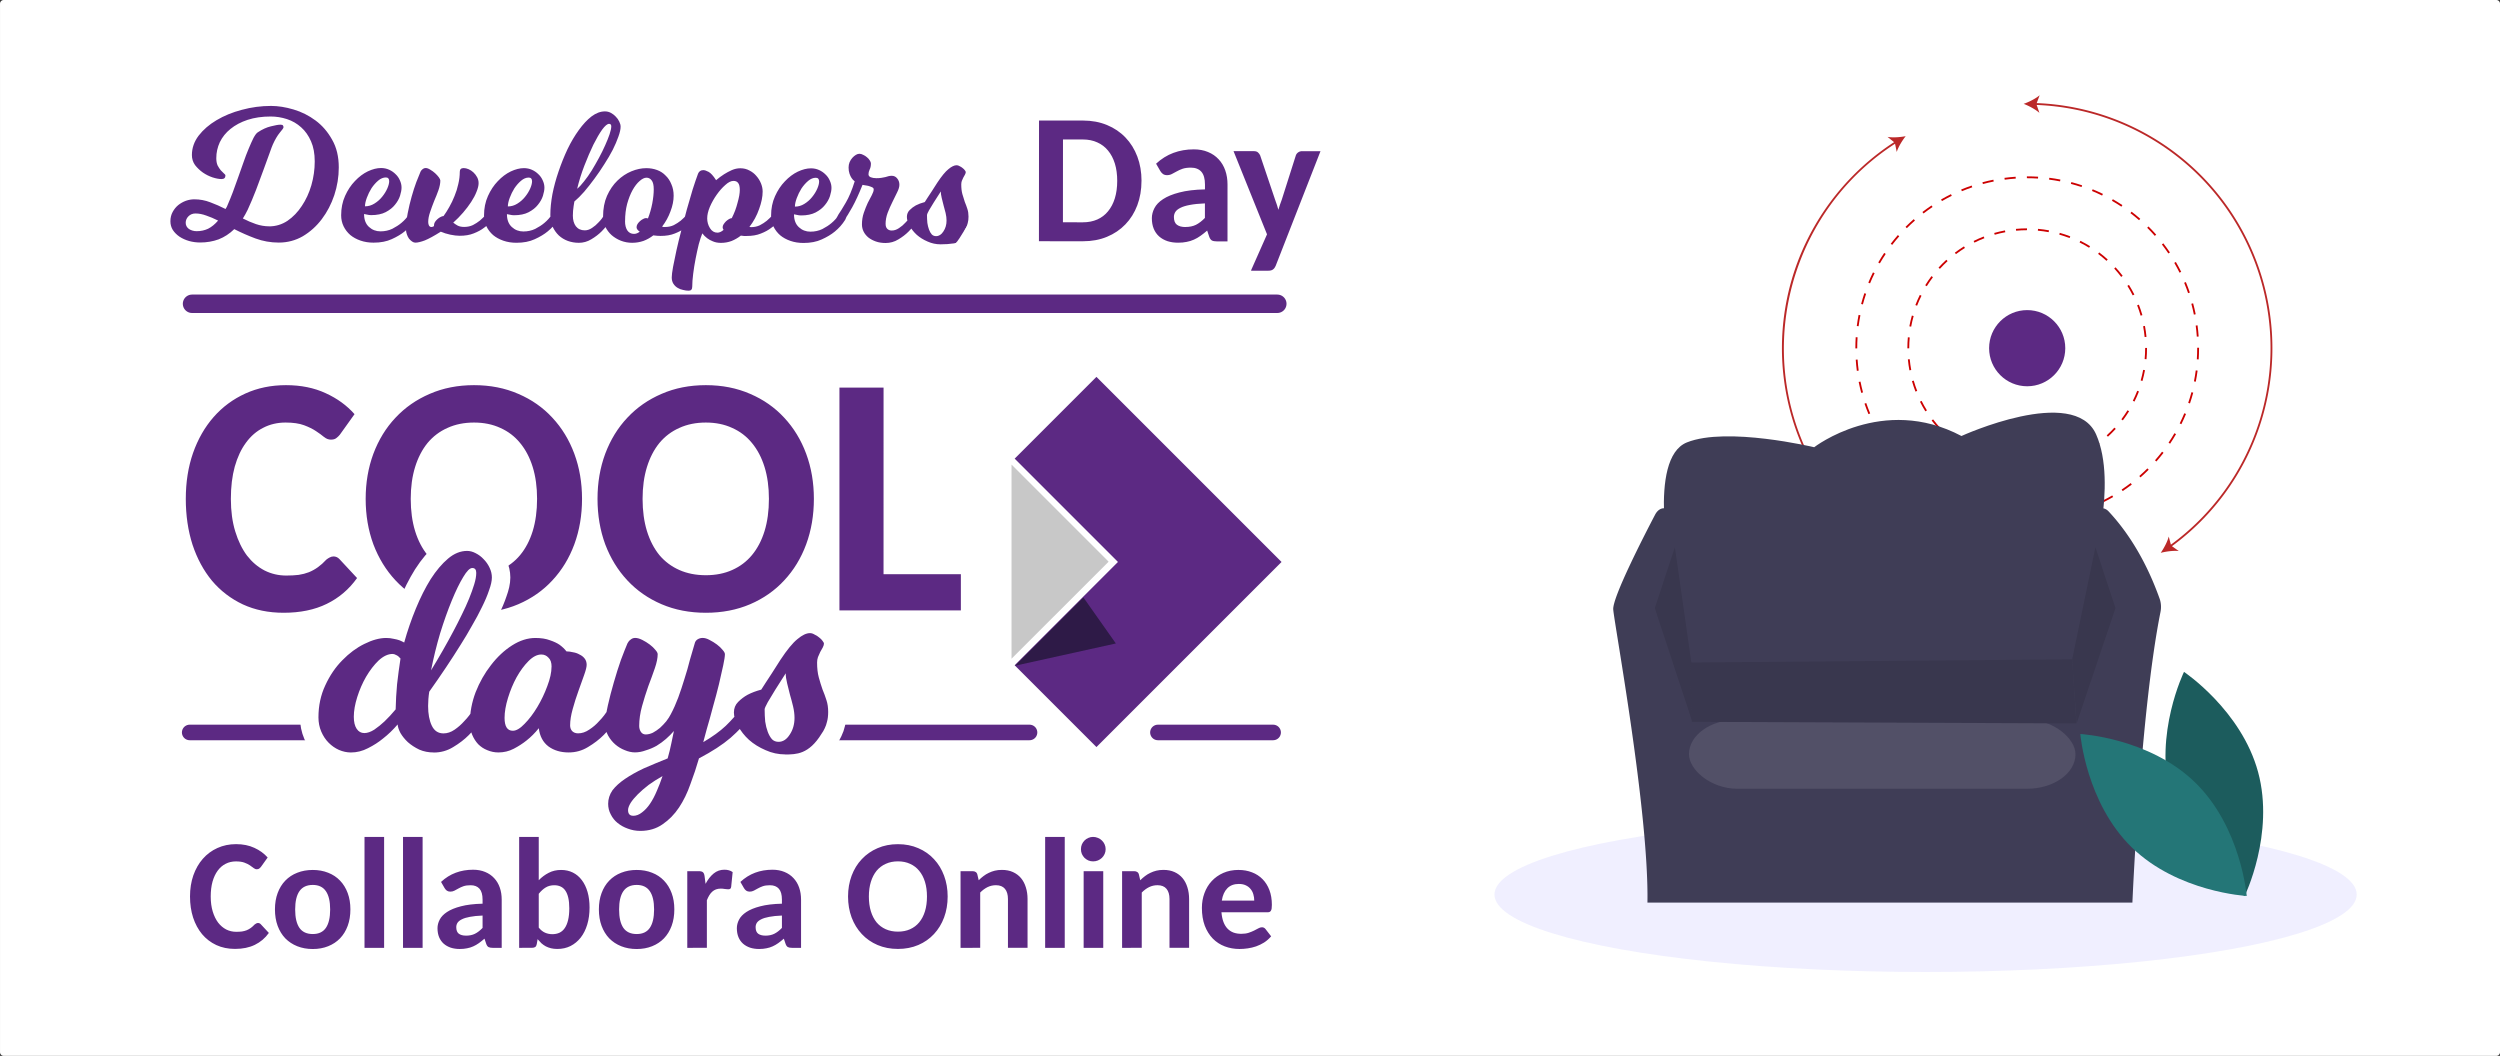 <?xml version="1.0" encoding="UTF-8" standalone="no"?>
<svg
   xmlns:dc="http://purl.org/dc/elements/1.1/"
   xmlns:cc="http://creativecommons.org/ns#"
   xmlns:rdf="http://www.w3.org/1999/02/22-rdf-syntax-ns#"
   xmlns:svg="http://www.w3.org/2000/svg"
   xmlns="http://www.w3.org/2000/svg"
   xmlns:sodipodi="http://sodipodi.sourceforge.net/DTD/sodipodi-0.dtd"
   xmlns:inkscape="http://www.inkscape.org/namespaces/inkscape"
   viewBox="0 0 89.801 37.928"
   version="1.1"
   id="svg1225"
   inkscape:version="1.0.2 (e86c870879, 2021-01-15)"
   sodipodi:docname="cool-days-event-dev-logo.svg">
  <rect x="0" y="0" width="89.801" height="37.928" fill="#333333" stroke="none"/>
  <defs
     id="defs1219" />
  <sodipodi:namedview
     id="base"
     pagecolor="#ffffff"
     bordercolor="#666666"
     borderopacity="1.0"
     inkscape:pageopacity="0.0"
     inkscape:pageshadow="2"
     inkscape:zoom="2.8"
     inkscape:cx="165.50728"
     inkscape:cy="94.63692"
     inkscape:document-units="mm"
     inkscape:current-layer="layer1"
     inkscape:document-rotation="0"
     showgrid="false"
     fit-margin-top="0"
     fit-margin-left="0"
     fit-margin-right="0"
     fit-margin-bottom="0"
     inkscape:window-width="1920"
     inkscape:window-height="1019"
     inkscape:window-x="0"
     inkscape:window-y="32"
     inkscape:window-maximized="1" />
  <g
     inkscape:label="Layer 1"
     inkscape:groupmode="layer"
     id="layer1"
     transform="translate(155.27,179.982)">
    <path
       id="rect5877"
       style="fill:#ffffff;fill-opacity:1;stroke:#ffffff;stroke-width:0.265;stroke-linecap:round;stroke-linejoin:round;stroke-miterlimit:4;stroke-dasharray:none;stroke-dashoffset:31.002;stroke-opacity:1;stop-color:#000000"
       d="m -155.137,-179.85 h 89.536 v 37.663 H -155.137 Z" />
    <path
       id="path1942"
       style="font-style:normal;font-variant:normal;font-weight:bold;font-stretch:normal;font-size:12.34px;line-height:1.4;font-family:Carlito;-inkscape-font-specification:'Carlito Bold';text-align:justify;text-decoration:none;text-decoration-line:none;text-decoration-color:#000000;letter-spacing:-0.017px;writing-mode:lr-tb;fill:#5C2983;fill-opacity:1;stroke:none;stroke-width:0.211"
       d="m -123.533,-159.357 h 2.778 v 1.301 h -4.362 v -8.002 h 1.585 z m -2.502,-2.705 q 0,0.88 -0.277,1.633 -0.277,0.747 -0.789,1.295 -0.506,0.548 -1.223,0.856 -0.717,0.307 -1.591,0.307 -0.874,0 -1.591,-0.307 -0.717,-0.307 -1.229,-0.856 -0.512,-0.548 -0.795,-1.295 -0.277,-0.753 -0.277,-1.633 0,-0.874 0.277,-1.621 0.283,-0.753 0.795,-1.295 0.512,-0.548 1.229,-0.856 0.717,-0.313 1.591,-0.313 0.874,0 1.591,0.313 0.717,0.307 1.223,0.856 0.512,0.548 0.789,1.295 0.277,0.747 0.277,1.621 z m -1.615,0 q 0,-0.639 -0.157,-1.145 -0.157,-0.506 -0.452,-0.862 -0.289,-0.355 -0.711,-0.542 -0.416,-0.193 -0.946,-0.193 -0.53,0 -0.952,0.193 -0.422,0.187 -0.717,0.542 -0.289,0.355 -0.446,0.862 -0.157,0.506 -0.157,1.145 0,0.645 0.157,1.157 0.157,0.506 0.446,0.862 0.295,0.349 0.717,0.536 0.422,0.187 0.952,0.187 0.53,0 0.946,-0.187 0.422,-0.187 0.711,-0.536 0.295,-0.355 0.452,-0.862 0.157,-0.512 0.157,-1.157 z m -6.713,0 q 0,0.88 -0.277,1.633 -0.277,0.747 -0.789,1.295 -0.506,0.548 -1.223,0.856 -0.717,0.307 -1.591,0.307 -0.874,0 -1.591,-0.307 -0.717,-0.307 -1.229,-0.856 -0.512,-0.548 -0.795,-1.295 -0.277,-0.753 -0.277,-1.633 0,-0.874 0.277,-1.621 0.283,-0.753 0.795,-1.295 0.512,-0.548 1.229,-0.856 0.717,-0.313 1.591,-0.313 0.874,0 1.591,0.313 0.717,0.307 1.223,0.856 0.512,0.548 0.789,1.295 0.277,0.747 0.277,1.621 z m -1.615,0 q 0,-0.639 -0.157,-1.145 -0.157,-0.506 -0.452,-0.862 -0.289,-0.355 -0.711,-0.542 -0.416,-0.193 -0.946,-0.193 -0.53,0 -0.952,0.193 -0.422,0.187 -0.717,0.542 -0.289,0.355 -0.446,0.862 -0.157,0.506 -0.157,1.145 0,0.645 0.157,1.157 0.157,0.506 0.446,0.862 0.295,0.349 0.717,0.536 0.422,0.187 0.952,0.187 0.53,0 0.946,-0.187 0.422,-0.187 0.711,-0.536 0.295,-0.355 0.452,-0.862 0.157,-0.512 0.157,-1.157 z m -7.316,2.067 q 0.127,0 0.217,0.096 l 0.633,0.681 q -0.434,0.609 -1.091,0.928 -0.651,0.319 -1.548,0.319 -0.813,0 -1.464,-0.301 -0.651,-0.307 -1.109,-0.85 -0.452,-0.548 -0.699,-1.295 -0.241,-0.753 -0.241,-1.645 0,-0.898 0.259,-1.645 0.265,-0.753 0.741,-1.295 0.476,-0.542 1.139,-0.844 0.663,-0.301 1.458,-0.301 0.807,0 1.428,0.289 0.621,0.283 1.036,0.753 l -0.53,0.741 q -0.054,0.066 -0.127,0.12 -0.066,0.054 -0.193,0.054 -0.127,0 -0.247,-0.096 -0.114,-0.096 -0.289,-0.211 -0.169,-0.114 -0.428,-0.211 -0.259,-0.096 -0.663,-0.096 -0.44,0 -0.801,0.187 -0.362,0.181 -0.621,0.536 -0.259,0.349 -0.404,0.862 -0.139,0.506 -0.139,1.157 0,0.657 0.157,1.169 0.157,0.512 0.422,0.868 0.271,0.349 0.633,0.536 0.362,0.181 0.777,0.181 0.247,0 0.446,-0.024 0.199,-0.03 0.368,-0.096 0.175,-0.072 0.325,-0.181 0.151,-0.108 0.301,-0.271 0.06,-0.048 0.121,-0.078 0.066,-0.036 0.133,-0.036 z"
       inkscape:label="COOL" />
    <path
       inkscape:export-ydpi="169"
       inkscape:export-xdpi="169"
       sodipodi:nodetypes="cccc"
       id="path5883"
       d="m -118.289,-153.672 h -8.044 m -15.321,0 h -6.802"
       style="fill:none;fill-opacity:1;stroke:#5C2983;stroke-width:0.559;stroke-linecap:round;stroke-miterlimit:4;stroke-dasharray:none;stroke-opacity:1;stop-color:#000000"
       inkscape:label="bottom-divider" />
    <path
       id="path5891"
       style="font-style:normal;font-variant:normal;font-weight:normal;font-stretch:normal;font-size:54.467px;line-height:1.4;font-family:Milkshake;-inkscape-font-specification:Milkshake;text-align:justify;text-decoration:none;text-decoration-line:none;text-decoration-color:#000000;letter-spacing:-0.074px;writing-mode:lr-tb;fill:#5C2983;fill-opacity:1;stroke:#ffffff;stroke-width:1.326;stroke-miterlimit:4;stroke-dasharray:none;stroke-opacity:1"
       d="m -127.047,-155.796 c -0.143,0.219 -0.269,0.417 -0.378,0.595 -0.096,0.157 -0.184,0.304 -0.266,0.441 -0.075,0.137 -0.113,0.222 -0.113,0.256 0,0.15 0.007,0.297 0.02,0.441 0.02,0.137 0.051,0.26 0.092,0.369 0.041,0.109 0.092,0.198 0.153,0.267 0.061,0.061 0.14,0.092 0.235,0.092 0.157,0 0.29,-0.086 0.399,-0.256 0.116,-0.171 0.174,-0.373 0.174,-0.605 0,-0.13 -0.017,-0.267 -0.051,-0.41 -0.034,-0.144 -0.072,-0.284 -0.112,-0.421 -0.034,-0.144 -0.068,-0.28 -0.102,-0.41 -0.034,-0.137 -0.051,-0.256 -0.051,-0.359 z m -0.01,2.913 c -0.252,0 -0.491,-0.051 -0.716,-0.154 -0.225,-0.096 -0.423,-0.219 -0.593,-0.369 -0.164,-0.15 -0.293,-0.315 -0.389,-0.492 -0.102,-0.178 -0.153,-0.342 -0.153,-0.492 0,-0.15 0.051,-0.277 0.153,-0.379 0.102,-0.103 0.215,-0.188 0.338,-0.256 0.143,-0.075 0.307,-0.137 0.491,-0.185 0.041,-0.068 0.095,-0.154 0.164,-0.256 0.055,-0.089 0.126,-0.198 0.215,-0.328 0.089,-0.137 0.191,-0.297 0.307,-0.482 0.239,-0.362 0.443,-0.612 0.614,-0.749 0.17,-0.144 0.32,-0.215 0.45,-0.215 0.055,0 0.109,0.017 0.164,0.051 0.061,0.027 0.116,0.061 0.164,0.103 0.055,0.041 0.096,0.082 0.123,0.123 0.034,0.041 0.051,0.075 0.051,0.103 0,0.034 -0.014,0.079 -0.041,0.133 -0.027,0.048 -0.058,0.103 -0.092,0.164 -0.027,0.055 -0.054,0.116 -0.082,0.185 -0.021,0.061 -0.031,0.127 -0.031,0.195 0,0.205 0.02,0.383 0.061,0.533 0.041,0.15 0.085,0.294 0.133,0.431 0.055,0.13 0.102,0.26 0.143,0.39 0.041,0.123 0.061,0.263 0.061,0.42 0,0.137 -0.014,0.253 -0.041,0.349 -0.02,0.089 -0.048,0.168 -0.082,0.236 -0.034,0.075 -0.072,0.14 -0.113,0.195 -0.169,0.418 -0.715,0.765 -1.299,0.749 z m -2.952,-0.441 q 0.491,-0.287 0.808,-0.585 0.317,-0.308 0.542,-0.615 0.021,-0.031 0.061,-0.072 0.031,-0.021 0.072,-0.041 0.041,-0.031 0.092,-0.031 0.092,0 0.153,0.061 0.061,0.061 0.061,0.144 0,0.041 -0.021,0.082 -0.021,0.031 -0.041,0.072 -0.031,0.041 -0.051,0.092 -0.266,0.359 -0.695,0.738 -0.43,0.369 -1.135,0.738 -0.133,0.462 -0.307,0.923 -0.164,0.472 -0.409,0.841 -0.245,0.369 -0.593,0.605 -0.338,0.236 -0.798,0.236 -0.235,0 -0.45,-0.082 -0.205,-0.072 -0.368,-0.205 -0.153,-0.123 -0.245,-0.308 -0.092,-0.174 -0.092,-0.379 0,-0.256 0.153,-0.482 0.164,-0.215 0.45,-0.41 0.286,-0.195 0.675,-0.379 0.399,-0.174 0.859,-0.359 0.082,-0.287 0.133,-0.544 0.051,-0.256 0.092,-0.441 -0.123,0.144 -0.286,0.287 -0.153,0.133 -0.338,0.246 -0.184,0.103 -0.389,0.164 -0.194,0.072 -0.389,0.072 -0.174,0 -0.368,-0.082 -0.184,-0.072 -0.338,-0.205 -0.153,-0.133 -0.256,-0.318 -0.102,-0.185 -0.102,-0.39 0,-0.277 0.092,-0.687 0.092,-0.41 0.215,-0.831 0.123,-0.431 0.256,-0.81 0.143,-0.379 0.235,-0.595 0.041,-0.082 0.112,-0.133 0.072,-0.061 0.164,-0.061 0.112,0 0.256,0.072 0.143,0.072 0.266,0.164 0.123,0.092 0.205,0.195 0.082,0.092 0.082,0.154 0,0.205 -0.102,0.503 -0.102,0.297 -0.235,0.646 -0.123,0.349 -0.225,0.718 -0.102,0.369 -0.102,0.708 0,0.123 0.061,0.215 0.061,0.092 0.174,0.092 0.123,0 0.256,-0.062 0.133,-0.072 0.256,-0.174 0.123,-0.113 0.225,-0.236 0.102,-0.133 0.164,-0.256 0.143,-0.267 0.266,-0.595 0.123,-0.338 0.225,-0.677 0.113,-0.349 0.194,-0.677 0.092,-0.328 0.174,-0.595 0.021,-0.092 0.102,-0.144 0.082,-0.051 0.184,-0.051 0.113,0 0.245,0.072 0.143,0.072 0.266,0.164 0.123,0.092 0.205,0.195 0.082,0.092 0.082,0.154 0,0.113 -0.061,0.4 -0.061,0.287 -0.153,0.677 -0.092,0.379 -0.215,0.81 -0.113,0.431 -0.225,0.81 z m -2.516,2.646 q 0.164,0 0.317,-0.123 0.153,-0.113 0.286,-0.308 0.133,-0.195 0.245,-0.462 0.113,-0.256 0.205,-0.533 -0.276,0.154 -0.501,0.318 -0.225,0.174 -0.389,0.338 -0.164,0.164 -0.256,0.308 -0.092,0.154 -0.092,0.256 0,0.205 0.184,0.205 z m -0.559,-4.118 q -0.225,0.359 -0.501,0.636 -0.235,0.236 -0.562,0.431 -0.317,0.195 -0.695,0.195 -0.43,0 -0.726,-0.215 -0.297,-0.226 -0.348,-0.656 -0.205,0.256 -0.44,0.441 -0.205,0.164 -0.46,0.297 -0.256,0.133 -0.552,0.133 -0.205,0 -0.399,-0.082 -0.184,-0.072 -0.327,-0.215 -0.133,-0.144 -0.215,-0.338 -0.082,-0.195 -0.082,-0.431 0,-0.554 0.205,-1.097 0.215,-0.544 0.552,-0.974 0.338,-0.441 0.757,-0.708 0.419,-0.267 0.839,-0.267 0.307,0 0.522,0.082 0.215,0.072 0.348,0.164 0.153,0.113 0.245,0.236 0.112,0 0.235,0.031 0.133,0.021 0.235,0.082 0.113,0.051 0.184,0.144 0.072,0.092 0.072,0.226 0,0.113 -0.092,0.369 -0.092,0.256 -0.205,0.574 -0.112,0.308 -0.205,0.646 -0.092,0.328 -0.092,0.585 0,0.123 0.072,0.205 0.082,0.082 0.215,0.082 0.205,0 0.399,-0.133 0.205,-0.133 0.358,-0.308 0.184,-0.185 0.338,-0.441 0.01,-0.031 0.051,-0.072 0.02,-0.021 0.061,-0.041 0.041,-0.031 0.092,-0.031 0.082,0 0.143,0.061 0.072,0.061 0.072,0.144 0,0.041 -0.02,0.082 -0.01,0.031 -0.031,0.072 -0.021,0.041 -0.041,0.092 z m -2.373,-1.815 q 0,-0.226 -0.113,-0.328 -0.102,-0.113 -0.256,-0.113 -0.225,0 -0.46,0.236 -0.235,0.236 -0.43,0.585 -0.184,0.338 -0.307,0.738 -0.123,0.4 -0.123,0.718 0,0.462 0.297,0.462 0.184,0 0.419,-0.246 0.245,-0.246 0.46,-0.605 0.215,-0.359 0.358,-0.749 0.153,-0.4 0.153,-0.697 z m -5.427,0.283 q -0.041,-0.041 -0.082,-0.082 -0.041,-0.031 -0.092,-0.051 -0.051,-0.031 -0.112,-0.031 -0.245,0 -0.501,0.236 -0.245,0.236 -0.45,0.585 -0.194,0.338 -0.317,0.728 -0.123,0.39 -0.123,0.708 0,0.277 0.102,0.431 0.102,0.154 0.276,0.154 0.164,0 0.358,-0.123 0.194,-0.133 0.368,-0.297 0.194,-0.185 0.399,-0.431 0.01,-0.462 0.051,-0.903 0.051,-0.451 0.123,-0.923 z m 1.094,0.431 q 0.45,-0.738 0.808,-1.415 0.153,-0.287 0.297,-0.585 0.153,-0.308 0.266,-0.585 0.112,-0.277 0.184,-0.513 0.072,-0.236 0.072,-0.41 0,-0.174 -0.143,-0.174 -0.133,0 -0.327,0.328 -0.194,0.318 -0.409,0.841 -0.215,0.523 -0.419,1.179 -0.194,0.656 -0.327,1.333 z m 0.102,2.944 q -0.286,0 -0.522,-0.103 -0.235,-0.113 -0.409,-0.267 -0.164,-0.154 -0.266,-0.328 -0.092,-0.174 -0.102,-0.308 -0.245,0.287 -0.522,0.503 -0.235,0.195 -0.542,0.349 -0.297,0.154 -0.614,0.154 -0.215,0 -0.43,-0.092 -0.205,-0.092 -0.368,-0.256 -0.164,-0.164 -0.266,-0.4 -0.102,-0.236 -0.102,-0.513 0,-0.626 0.245,-1.149 0.245,-0.533 0.614,-0.903 0.368,-0.379 0.788,-0.585 0.43,-0.215 0.788,-0.215 0.143,0 0.266,0.031 0.123,0.021 0.205,0.051 0.102,0.041 0.174,0.082 0.174,-0.626 0.419,-1.22 0.245,-0.595 0.532,-1.056 0.297,-0.462 0.624,-0.738 0.327,-0.277 0.685,-0.277 0.153,0 0.307,0.082 0.164,0.082 0.286,0.215 0.133,0.133 0.215,0.308 0.082,0.174 0.082,0.349 0,0.185 -0.102,0.462 -0.092,0.277 -0.256,0.605 -0.153,0.318 -0.358,0.667 -0.194,0.349 -0.409,0.687 -0.491,0.79 -1.125,1.682 -0.021,0.133 -0.031,0.267 -0.01,0.123 -0.01,0.246 0,0.431 0.133,0.708 0.133,0.277 0.419,0.277 0.205,0 0.399,-0.133 0.194,-0.133 0.348,-0.308 0.184,-0.185 0.338,-0.441 0.01,-0.031 0.051,-0.072 0.02,-0.021 0.061,-0.041 0.041,-0.031 0.092,-0.031 0.082,0 0.143,0.061 0.072,0.061 0.072,0.144 0,0.041 -0.021,0.082 -0.01,0.031 -0.031,0.072 -0.021,0.041 -0.041,0.092 -0.225,0.359 -0.501,0.636 -0.235,0.236 -0.562,0.431 -0.317,0.195 -0.695,0.195 z"
       inkscape:label="days-bg" />
    <path
       id="path5901"
       style="font-style:normal;font-variant:normal;font-weight:normal;font-stretch:normal;font-size:54.467px;line-height:1.4;font-family:Milkshake;-inkscape-font-specification:Milkshake;text-align:justify;text-decoration:none;text-decoration-line:none;text-decoration-color:#000000;letter-spacing:-0.074px;writing-mode:lr-tb;fill:#5C2983;fill-opacity:1;stroke:none;stroke-width:0.234"
       d="m -127.047,-155.796 c -0.143,0.219 -0.269,0.417 -0.378,0.595 -0.096,0.157 -0.184,0.304 -0.266,0.441 -0.075,0.137 -0.113,0.222 -0.113,0.256 0,0.15 0.007,0.297 0.02,0.441 0.02,0.137 0.051,0.26 0.092,0.369 0.041,0.109 0.092,0.198 0.153,0.267 0.061,0.061 0.14,0.092 0.235,0.092 0.157,0 0.29,-0.086 0.399,-0.256 0.116,-0.171 0.174,-0.373 0.174,-0.605 0,-0.13 -0.017,-0.267 -0.051,-0.41 -0.034,-0.144 -0.072,-0.284 -0.112,-0.421 -0.034,-0.144 -0.068,-0.28 -0.102,-0.41 -0.034,-0.137 -0.051,-0.256 -0.051,-0.359 z m -0.01,2.913 c -0.252,0 -0.491,-0.051 -0.716,-0.154 -0.225,-0.096 -0.423,-0.219 -0.593,-0.369 -0.164,-0.15 -0.293,-0.315 -0.389,-0.492 -0.102,-0.178 -0.153,-0.342 -0.153,-0.492 0,-0.15 0.051,-0.277 0.153,-0.379 0.102,-0.103 0.215,-0.188 0.338,-0.256 0.143,-0.075 0.307,-0.137 0.491,-0.185 0.041,-0.068 0.095,-0.154 0.164,-0.256 0.055,-0.089 0.126,-0.198 0.215,-0.328 0.089,-0.137 0.191,-0.297 0.307,-0.482 0.239,-0.362 0.443,-0.612 0.614,-0.749 0.17,-0.144 0.32,-0.215 0.45,-0.215 0.055,0 0.109,0.017 0.164,0.051 0.061,0.027 0.116,0.061 0.164,0.103 0.055,0.041 0.096,0.082 0.123,0.123 0.034,0.041 0.051,0.075 0.051,0.103 0,0.034 -0.014,0.079 -0.041,0.133 -0.027,0.048 -0.058,0.103 -0.092,0.164 -0.027,0.055 -0.054,0.116 -0.082,0.185 -0.021,0.061 -0.031,0.127 -0.031,0.195 0,0.205 0.02,0.383 0.061,0.533 0.041,0.15 0.085,0.294 0.133,0.431 0.055,0.13 0.102,0.26 0.143,0.39 0.041,0.123 0.061,0.263 0.061,0.42 0,0.137 -0.014,0.253 -0.041,0.349 -0.02,0.089 -0.048,0.168 -0.082,0.236 -0.034,0.075 -0.072,0.14 -0.113,0.195 -0.46,0.753 -0.919,0.743 -1.299,0.749 z m -2.952,-0.441 q 0.491,-0.287 0.808,-0.585 0.317,-0.308 0.542,-0.615 0.021,-0.031 0.061,-0.072 0.031,-0.021 0.072,-0.041 0.041,-0.031 0.092,-0.031 0.092,0 0.153,0.061 0.061,0.061 0.061,0.144 0,0.041 -0.021,0.082 -0.021,0.031 -0.041,0.072 -0.031,0.041 -0.051,0.092 -0.266,0.359 -0.695,0.738 -0.43,0.369 -1.135,0.738 -0.133,0.462 -0.307,0.923 -0.164,0.472 -0.409,0.841 -0.245,0.369 -0.593,0.605 -0.338,0.236 -0.798,0.236 -0.235,0 -0.45,-0.082 -0.205,-0.072 -0.368,-0.205 -0.153,-0.123 -0.245,-0.308 -0.092,-0.174 -0.092,-0.379 0,-0.256 0.153,-0.482 0.164,-0.215 0.45,-0.41 0.286,-0.195 0.675,-0.379 0.399,-0.174 0.859,-0.359 0.082,-0.287 0.133,-0.544 0.051,-0.256 0.092,-0.441 -0.123,0.144 -0.286,0.287 -0.153,0.133 -0.338,0.246 -0.184,0.103 -0.389,0.164 -0.194,0.072 -0.389,0.072 -0.174,0 -0.368,-0.082 -0.184,-0.072 -0.338,-0.205 -0.153,-0.133 -0.256,-0.318 -0.102,-0.185 -0.102,-0.39 0,-0.277 0.092,-0.687 0.092,-0.41 0.215,-0.831 0.123,-0.431 0.256,-0.81 0.143,-0.379 0.235,-0.595 0.041,-0.082 0.112,-0.133 0.072,-0.061 0.164,-0.061 0.112,0 0.256,0.072 0.143,0.072 0.266,0.164 0.123,0.092 0.205,0.195 0.082,0.092 0.082,0.154 0,0.205 -0.102,0.503 -0.102,0.297 -0.235,0.646 -0.123,0.349 -0.225,0.718 -0.102,0.369 -0.102,0.708 0,0.123 0.061,0.215 0.061,0.092 0.174,0.092 0.123,0 0.256,-0.062 0.133,-0.072 0.256,-0.174 0.123,-0.113 0.225,-0.236 0.102,-0.133 0.164,-0.256 0.143,-0.267 0.266,-0.595 0.123,-0.338 0.225,-0.677 0.113,-0.349 0.194,-0.677 0.092,-0.328 0.174,-0.595 0.021,-0.092 0.102,-0.144 0.082,-0.051 0.184,-0.051 0.113,0 0.245,0.072 0.143,0.072 0.266,0.164 0.123,0.092 0.205,0.195 0.082,0.092 0.082,0.154 0,0.113 -0.061,0.4 -0.061,0.287 -0.153,0.677 -0.092,0.379 -0.215,0.81 -0.113,0.431 -0.225,0.81 z m -2.516,2.646 q 0.164,0 0.317,-0.123 0.153,-0.113 0.286,-0.308 0.133,-0.195 0.245,-0.462 0.113,-0.256 0.205,-0.533 -0.276,0.154 -0.501,0.318 -0.225,0.174 -0.389,0.338 -0.164,0.164 -0.256,0.308 -0.092,0.154 -0.092,0.256 0,0.205 0.184,0.205 z m -0.559,-3.538 q -0.225,0.359 -0.501,0.636 -0.235,0.236 -0.562,0.431 -0.317,0.195 -0.695,0.195 -0.43,0 -0.726,-0.215 -0.297,-0.226 -0.348,-0.656 -0.205,0.256 -0.44,0.441 -0.205,0.164 -0.46,0.297 -0.256,0.133 -0.552,0.133 -0.205,0 -0.399,-0.082 -0.184,-0.072 -0.327,-0.215 -0.133,-0.144 -0.215,-0.338 -0.082,-0.195 -0.082,-0.431 0,-0.554 0.205,-1.097 0.215,-0.544 0.552,-0.974 0.338,-0.441 0.757,-0.708 0.419,-0.267 0.839,-0.267 0.307,0 0.522,0.082 0.215,0.072 0.348,0.164 0.153,0.113 0.245,0.236 0.112,0 0.235,0.031 0.133,0.021 0.235,0.082 0.113,0.051 0.184,0.144 0.072,0.092 0.072,0.226 0,0.113 -0.092,0.369 -0.092,0.256 -0.205,0.574 -0.112,0.308 -0.205,0.646 -0.092,0.328 -0.092,0.585 0,0.123 0.072,0.205 0.082,0.082 0.215,0.082 0.205,0 0.399,-0.133 0.205,-0.133 0.358,-0.308 0.184,-0.185 0.338,-0.441 0.01,-0.031 0.051,-0.072 0.02,-0.021 0.061,-0.041 0.041,-0.031 0.092,-0.031 0.082,0 0.143,0.061 0.072,0.061 0.072,0.144 0,0.041 -0.02,0.082 -0.01,0.031 -0.031,0.072 -0.021,0.041 -0.041,0.092 z m -2.373,-1.815 q 0,-0.226 -0.113,-0.328 -0.102,-0.113 -0.256,-0.113 -0.225,0 -0.46,0.236 -0.235,0.236 -0.43,0.585 -0.184,0.338 -0.307,0.738 -0.123,0.4 -0.123,0.718 0,0.462 0.297,0.462 0.184,0 0.419,-0.246 0.245,-0.246 0.46,-0.605 0.215,-0.359 0.358,-0.749 0.153,-0.4 0.153,-0.697 z m -5.427,-0.297 q -0.041,-0.041 -0.082,-0.082 -0.041,-0.031 -0.092,-0.051 -0.051,-0.031 -0.112,-0.031 -0.245,0 -0.501,0.236 -0.245,0.236 -0.45,0.585 -0.194,0.338 -0.317,0.728 -0.123,0.39 -0.123,0.708 0,0.277 0.102,0.431 0.102,0.154 0.276,0.154 0.164,0 0.358,-0.123 0.194,-0.133 0.368,-0.297 0.194,-0.185 0.399,-0.431 0.01,-0.462 0.051,-0.903 0.051,-0.451 0.123,-0.923 z m 1.094,0.431 q 0.45,-0.738 0.808,-1.415 0.153,-0.287 0.297,-0.585 0.153,-0.308 0.266,-0.585 0.112,-0.277 0.184,-0.513 0.072,-0.236 0.072,-0.41 0,-0.174 -0.143,-0.174 -0.133,0 -0.327,0.328 -0.194,0.318 -0.409,0.841 -0.215,0.523 -0.419,1.179 -0.194,0.656 -0.327,1.333 z m 0.102,2.944 q -0.286,0 -0.522,-0.103 -0.235,-0.113 -0.409,-0.267 -0.164,-0.154 -0.266,-0.328 -0.092,-0.174 -0.102,-0.308 -0.245,0.287 -0.522,0.503 -0.235,0.195 -0.542,0.349 -0.297,0.154 -0.614,0.154 -0.215,0 -0.43,-0.092 -0.205,-0.092 -0.368,-0.256 -0.164,-0.164 -0.266,-0.4 -0.102,-0.236 -0.102,-0.513 0,-0.626 0.245,-1.149 0.245,-0.533 0.614,-0.903 0.368,-0.379 0.788,-0.585 0.43,-0.215 0.788,-0.215 0.143,0 0.266,0.031 0.123,0.021 0.205,0.051 0.102,0.041 0.174,0.082 0.174,-0.626 0.419,-1.22 0.245,-0.595 0.532,-1.056 0.297,-0.462 0.624,-0.738 0.327,-0.277 0.685,-0.277 0.153,0 0.307,0.082 0.164,0.082 0.286,0.215 0.133,0.133 0.215,0.308 0.082,0.174 0.082,0.349 0,0.185 -0.102,0.462 -0.092,0.277 -0.256,0.605 -0.153,0.318 -0.358,0.667 -0.194,0.349 -0.409,0.687 -0.491,0.79 -1.125,1.682 -0.021,0.133 -0.031,0.267 -0.01,0.123 -0.01,0.246 0,0.431 0.133,0.708 0.133,0.277 0.419,0.277 0.205,0 0.399,-0.133 0.194,-0.133 0.348,-0.308 0.184,-0.185 0.338,-0.441 0.01,-0.031 0.051,-0.072 0.02,-0.021 0.061,-0.041 0.041,-0.031 0.092,-0.031 0.082,0 0.143,0.061 0.072,0.061 0.072,0.144 0,0.041 -0.021,0.082 -0.01,0.031 -0.031,0.072 -0.021,0.041 -0.041,0.092 -0.225,0.359 -0.501,0.636 -0.235,0.236 -0.562,0.431 -0.317,0.195 -0.695,0.195 z"
       inkscape:label="days" />
    <path
       inkscape:export-ydpi="169"
       inkscape:export-xdpi="169"
       sodipodi:nodetypes="cc"
       id="path5907"
       d="m -109.389,-169.07 h -38.983"
       style="fill:none;fill-opacity:1;stroke:#5C2983;stroke-width:0.662;stroke-linecap:round;stroke-miterlimit:4;stroke-dasharray:none;stroke-opacity:1;stop-color:#000000" />
    <path
       id="path2042"
       style="font-style:normal;font-variant:normal;font-weight:bold;font-stretch:normal;font-size:5.68px;line-height:1.4;font-family:Carlito;-inkscape-font-specification:'Carlito Bold';text-align:justify;text-decoration:none;text-decoration-line:none;text-decoration-color:#000000;letter-spacing:-0.012px;writing-mode:lr-tb;fill:#5C2983;fill-opacity:1;stroke:none;stroke-width:1.088;stroke-linecap:round;stroke-miterlimit:4;stroke-dasharray:none;stroke-dashoffset:31.002;stroke-opacity:1"
       d="m -110.777,-148.733 q 0.261,0 0.48,0.086 0.219,0.083 0.377,0.244 0.158,0.158 0.247,0.391 0.089,0.233 0.089,0.532 0,0.08 -0.008,0.133 -0.008,0.05 -0.028,0.08 -0.017,0.03 -0.05,0.044 -0.03,0.011 -0.078,0.011 h -1.647 q 0.017,0.2 0.072,0.347 0.056,0.147 0.147,0.241 0.091,0.094 0.216,0.141 0.125,0.044 0.277,0.044 0.153,0 0.263,-0.036 0.114,-0.039 0.197,-0.08 0.086,-0.044 0.153,-0.08 0.067,-0.039 0.13,-0.039 0.078,0 0.128,0.064 l 0.202,0.261 q -0.114,0.133 -0.252,0.222 -0.139,0.086 -0.288,0.139 -0.147,0.05 -0.3,0.072 -0.153,0.022 -0.294,0.022 -0.286,0 -0.532,-0.094 -0.247,-0.094 -0.43,-0.28 -0.183,-0.189 -0.288,-0.463 -0.103,-0.277 -0.103,-0.641 0,-0.28 0.091,-0.527 0.091,-0.25 0.261,-0.433 0.172,-0.186 0.416,-0.294 0.244,-0.108 0.552,-0.108 z m 0.014,0.502 q -0.269,0 -0.422,0.158 -0.153,0.155 -0.197,0.441 h 1.165 q 0,-0.119 -0.033,-0.227 -0.03,-0.108 -0.1,-0.191 -0.067,-0.083 -0.169,-0.13 -0.103,-0.05 -0.244,-0.05 z m -4.201,2.296 v -2.754 h 0.433 q 0.067,0 0.111,0.03 0.047,0.03 0.061,0.094 l 0.047,0.202 q 0.083,-0.083 0.172,-0.15 0.089,-0.069 0.191,-0.116 0.103,-0.05 0.216,-0.078 0.116,-0.028 0.255,-0.028 0.225,0 0.397,0.078 0.172,0.078 0.288,0.216 0.116,0.139 0.175,0.333 0.061,0.191 0.061,0.419 v 1.753 h -0.704 v -1.753 q 0,-0.236 -0.108,-0.366 -0.108,-0.13 -0.324,-0.13 -0.161,0 -0.302,0.069 -0.139,0.069 -0.263,0.194 v 1.986 z m -1.478,0 z m 0.801,-2.754 v 2.754 h -0.704 v -2.754 z m 0.086,-0.79 q 0,0.091 -0.036,0.172 -0.036,0.078 -0.097,0.139 -0.061,0.058 -0.144,0.094 -0.083,0.033 -0.175,0.033 -0.089,0 -0.169,-0.033 -0.078,-0.036 -0.139,-0.094 -0.058,-0.061 -0.094,-0.139 -0.033,-0.08 -0.033,-0.172 0,-0.091 0.033,-0.172 0.036,-0.08 0.094,-0.139 0.061,-0.061 0.139,-0.094 0.08,-0.036 0.169,-0.036 0.091,0 0.175,0.036 0.083,0.033 0.144,0.094 0.061,0.058 0.097,0.139 0.036,0.08 0.036,0.172 z m -1.469,-0.441 v 3.985 h -0.704 v -3.985 z m -3.743,3.985 v -2.754 h 0.433 q 0.067,0 0.111,0.03 0.047,0.03 0.061,0.094 l 0.047,0.202 q 0.083,-0.083 0.172,-0.15 0.089,-0.069 0.191,-0.116 0.103,-0.05 0.216,-0.078 0.116,-0.028 0.255,-0.028 0.225,0 0.397,0.078 0.172,0.078 0.288,0.216 0.116,0.139 0.175,0.333 0.061,0.191 0.061,0.419 v 1.753 h -0.704 v -1.753 q 0,-0.236 -0.108,-0.366 -0.108,-0.13 -0.324,-0.13 -0.161,0 -0.302,0.069 -0.139,0.069 -0.263,0.194 v 1.986 z m -0.463,-1.844 q 0,0.405 -0.128,0.752 -0.128,0.344 -0.363,0.596 -0.233,0.252 -0.563,0.394 -0.33,0.141 -0.732,0.141 -0.402,0 -0.732,-0.141 -0.33,-0.141 -0.566,-0.394 -0.236,-0.252 -0.366,-0.596 -0.128,-0.347 -0.128,-0.752 0,-0.402 0.128,-0.746 0.13,-0.347 0.366,-0.596 0.236,-0.252 0.566,-0.394 0.33,-0.144 0.732,-0.144 0.402,0 0.732,0.144 0.33,0.141 0.563,0.394 0.236,0.252 0.363,0.596 0.128,0.344 0.128,0.746 z m -0.743,0 q 0,-0.294 -0.072,-0.527 -0.072,-0.233 -0.208,-0.397 -0.133,-0.164 -0.327,-0.25 -0.191,-0.089 -0.435,-0.089 -0.244,0 -0.438,0.089 -0.194,0.086 -0.33,0.25 -0.133,0.164 -0.205,0.397 -0.072,0.233 -0.072,0.527 0,0.297 0.072,0.532 0.072,0.233 0.205,0.397 0.136,0.161 0.33,0.247 0.194,0.086 0.438,0.086 0.244,0 0.435,-0.086 0.194,-0.086 0.327,-0.247 0.136,-0.164 0.208,-0.397 0.072,-0.236 0.072,-0.532 z m -4.844,1.844 q -0.1,0 -0.153,-0.028 -0.053,-0.03 -0.083,-0.119 l -0.061,-0.183 q -0.105,0.091 -0.202,0.161 -0.097,0.069 -0.202,0.116 -0.103,0.047 -0.222,0.069 -0.116,0.025 -0.261,0.025 -0.177,0 -0.324,-0.047 -0.147,-0.05 -0.255,-0.144 -0.105,-0.094 -0.164,-0.233 -0.058,-0.141 -0.058,-0.324 0,-0.153 0.078,-0.305 0.078,-0.153 0.263,-0.275 0.189,-0.125 0.499,-0.205 0.313,-0.083 0.779,-0.094 v -0.147 q 0,-0.266 -0.111,-0.391 -0.111,-0.125 -0.319,-0.125 -0.155,0 -0.258,0.036 -0.1,0.036 -0.177,0.08 -0.078,0.042 -0.144,0.078 -0.067,0.036 -0.15,0.036 -0.072,0 -0.125,-0.036 -0.05,-0.039 -0.08,-0.091 l -0.128,-0.222 q 0.239,-0.222 0.527,-0.33 0.288,-0.108 0.624,-0.108 0.241,0 0.433,0.08 0.191,0.078 0.324,0.222 0.133,0.141 0.202,0.338 0.069,0.197 0.069,0.433 v 1.733 z m -0.965,-0.438 q 0.189,0 0.324,-0.067 0.139,-0.069 0.275,-0.211 v -0.444 q -0.275,0.011 -0.458,0.047 -0.18,0.033 -0.288,0.089 -0.108,0.053 -0.155,0.125 -0.044,0.072 -0.044,0.155 0,0.166 0.091,0.236 0.094,0.069 0.255,0.069 z m -2.801,0.438 v -2.754 h 0.413 q 0.108,0 0.15,0.039 0.044,0.039 0.058,0.136 l 0.036,0.28 q 0.125,-0.236 0.291,-0.372 0.166,-0.136 0.385,-0.136 0.18,0 0.297,0.086 l -0.053,0.527 q -0.006,0.05 -0.033,0.072 -0.028,0.019 -0.075,0.019 -0.042,0 -0.119,-0.011 -0.078,-0.014 -0.144,-0.014 -0.097,0 -0.175,0.028 -0.075,0.028 -0.136,0.083 -0.058,0.053 -0.105,0.13 -0.047,0.078 -0.086,0.177 v 1.708 z m -1.816,-2.798 q 0.302,0 0.552,0.1 0.25,0.097 0.427,0.283 0.177,0.183 0.275,0.447 0.097,0.261 0.097,0.585 0,0.33 -0.097,0.593 -0.097,0.263 -0.275,0.449 -0.177,0.183 -0.427,0.283 -0.25,0.1 -0.552,0.1 -0.305,0 -0.557,-0.1 -0.25,-0.1 -0.43,-0.283 -0.177,-0.186 -0.275,-0.449 -0.097,-0.263 -0.097,-0.593 0,-0.324 0.097,-0.585 0.097,-0.263 0.275,-0.447 0.18,-0.186 0.43,-0.283 0.252,-0.1 0.557,-0.1 z m 0,2.302 q 0.319,0 0.471,-0.222 0.153,-0.225 0.153,-0.66 0,-0.435 -0.153,-0.657 -0.153,-0.225 -0.471,-0.225 -0.324,0 -0.48,0.225 -0.153,0.222 -0.153,0.657 0,0.435 0.153,0.66 0.155,0.222 0.48,0.222 z m -4.223,0.496 v -3.985 h 0.704 v 1.556 q 0.161,-0.166 0.358,-0.266 0.197,-0.103 0.444,-0.103 0.236,0 0.424,0.094 0.189,0.094 0.322,0.272 0.133,0.175 0.205,0.424 0.072,0.25 0.072,0.56 0,0.336 -0.083,0.61 -0.083,0.275 -0.236,0.471 -0.153,0.194 -0.366,0.302 -0.211,0.105 -0.471,0.105 -0.128,0 -0.23,-0.025 -0.1,-0.025 -0.186,-0.069 -0.086,-0.047 -0.158,-0.111 -0.069,-0.067 -0.136,-0.147 l -0.03,0.177 q -0.014,0.075 -0.056,0.105 -0.042,0.028 -0.108,0.028 z m 1.262,-2.249 q -0.177,0 -0.308,0.08 -0.13,0.078 -0.25,0.227 v 1.215 q 0.105,0.13 0.227,0.183 0.122,0.053 0.261,0.053 0.139,0 0.252,-0.05 0.114,-0.053 0.191,-0.164 0.08,-0.114 0.122,-0.288 0.044,-0.177 0.044,-0.427 0,-0.222 -0.036,-0.377 -0.036,-0.158 -0.105,-0.258 -0.067,-0.1 -0.169,-0.147 -0.1,-0.047 -0.23,-0.047 z m -2.21,2.249 q -0.1,0 -0.153,-0.028 -0.053,-0.03 -0.083,-0.119 l -0.061,-0.183 q -0.105,0.091 -0.202,0.161 -0.097,0.069 -0.202,0.116 -0.103,0.047 -0.222,0.069 -0.116,0.025 -0.261,0.025 -0.177,0 -0.324,-0.047 -0.147,-0.05 -0.255,-0.144 -0.105,-0.094 -0.164,-0.233 -0.058,-0.141 -0.058,-0.324 0,-0.153 0.078,-0.305 0.078,-0.153 0.263,-0.275 0.189,-0.125 0.499,-0.205 0.313,-0.083 0.779,-0.094 v -0.147 q 0,-0.266 -0.111,-0.391 -0.111,-0.125 -0.319,-0.125 -0.155,0 -0.258,0.036 -0.1,0.036 -0.177,0.08 -0.078,0.042 -0.144,0.078 -0.067,0.036 -0.15,0.036 -0.072,0 -0.125,-0.036 -0.05,-0.039 -0.08,-0.091 l -0.128,-0.222 q 0.238,-0.222 0.527,-0.33 0.288,-0.108 0.624,-0.108 0.241,0 0.433,0.08 0.191,0.078 0.324,0.222 0.133,0.141 0.202,0.338 0.069,0.197 0.069,0.433 v 1.733 z m -0.965,-0.438 q 0.189,0 0.324,-0.067 0.139,-0.069 0.275,-0.211 v -0.444 q -0.275,0.011 -0.458,0.047 -0.18,0.033 -0.288,0.089 -0.108,0.053 -0.155,0.125 -0.044,0.072 -0.044,0.155 0,0.166 0.091,0.236 0.094,0.069 0.255,0.069 z m -1.555,-3.547 v 3.985 h -0.704 v -3.985 z m -1.383,0 v 3.985 h -0.704 v -3.985 z m -2.562,1.187 q 0.302,0 0.552,0.1 0.25,0.097 0.427,0.283 0.177,0.183 0.275,0.447 0.097,0.261 0.097,0.585 0,0.33 -0.097,0.593 -0.097,0.263 -0.275,0.449 -0.177,0.183 -0.427,0.283 -0.25,0.1 -0.552,0.1 -0.305,0 -0.557,-0.1 -0.25,-0.1 -0.43,-0.283 -0.177,-0.186 -0.275,-0.449 -0.097,-0.263 -0.097,-0.593 0,-0.324 0.097,-0.585 0.097,-0.263 0.275,-0.447 0.18,-0.186 0.43,-0.283 0.252,-0.1 0.557,-0.1 z m 0,2.302 q 0.319,0 0.471,-0.222 0.153,-0.225 0.153,-0.66 0,-0.435 -0.153,-0.657 -0.153,-0.225 -0.471,-0.225 -0.324,0 -0.48,0.225 -0.153,0.222 -0.153,0.657 0,0.435 0.153,0.66 0.155,0.222 0.48,0.222 z m -1.969,-0.397 q 0.058,0 0.1,0.044 l 0.291,0.313 q -0.2,0.28 -0.502,0.427 -0.3,0.147 -0.713,0.147 -0.374,0 -0.674,-0.139 -0.3,-0.141 -0.51,-0.391 -0.208,-0.252 -0.322,-0.596 -0.111,-0.347 -0.111,-0.757 0,-0.413 0.119,-0.757 0.122,-0.347 0.341,-0.596 0.219,-0.25 0.524,-0.388 0.305,-0.139 0.671,-0.139 0.372,0 0.657,0.133 0.286,0.13 0.477,0.347 l -0.244,0.341 q -0.025,0.03 -0.058,0.056 -0.03,0.025 -0.089,0.025 -0.058,0 -0.114,-0.044 -0.053,-0.044 -0.133,-0.097 -0.078,-0.053 -0.197,-0.097 -0.119,-0.044 -0.305,-0.044 -0.202,0 -0.369,0.086 -0.166,0.083 -0.286,0.247 -0.119,0.161 -0.186,0.397 -0.064,0.233 -0.064,0.532 0,0.302 0.072,0.538 0.072,0.236 0.194,0.399 0.125,0.161 0.291,0.247 0.166,0.083 0.358,0.083 0.114,0 0.205,-0.011 0.091,-0.014 0.169,-0.044 0.08,-0.033 0.15,-0.083 0.069,-0.05 0.139,-0.125 0.028,-0.022 0.056,-0.036 0.03,-0.017 0.061,-0.017 z"
       inkscape:label="CO" />
    <path
       inkscape:export-ydpi="169"
       inkscape:export-xdpi="169"
       sodipodi:nodetypes="cc"
       id="path5915"
       d="m -109.539,-153.672 h -4.138"
       style="fill:none;fill-opacity:1;stroke:#5C2983;stroke-width:0.559;stroke-linecap:round;stroke-miterlimit:4;stroke-dasharray:none;stroke-opacity:1;stop-color:#000000"
       inkscape:label="bottom-divider2" />
    <path
       id="path1974"
       style="font-style:normal;font-variant:normal;font-weight:bold;font-stretch:normal;font-size:6.688px;line-height:1.4;font-family:Carlito;-inkscape-font-specification:'Carlito Bold';text-align:justify;text-decoration:none;text-decoration-line:none;text-decoration-color:#000000;letter-spacing:-0.019px;writing-mode:lr-tb;fill:#5C2983;fill-opacity:0.996;stroke:none;stroke-width:0.301;stop-color:#000000"
       d="m -109.448,-170.431 q -0.036,0.085 -0.095,0.127 -0.056,0.046 -0.17,0.046 l -0.624,-4.5e-4 0.579,-1.306 -1.203,-2.989 0.728,5.3e-4 q 0.101,7e-5 0.15,0.046 0.052,0.046 0.078,0.105 l 0.541,1.604 q 0.036,0.088 0.062,0.176 0.026,0.088 0.052,0.176 0.026,-0.091 0.056,-0.18 0.029,-0.091 0.065,-0.18 l 0.507,-1.596 q 0.023,-0.065 0.085,-0.108 0.062,-0.042 0.137,-0.042 l 0.663,4.8e-4 z m -2.11,-0.88 q -0.118,-8e-5 -0.18,-0.033 -0.062,-0.036 -0.098,-0.14 l -0.072,-0.216 q -0.124,0.108 -0.239,0.189 -0.114,0.082 -0.238,0.137 -0.121,0.055 -0.261,0.081 -0.137,0.029 -0.307,0.029 -0.209,-1.5e-4 -0.382,-0.056 -0.173,-0.059 -0.3,-0.17 -0.124,-0.111 -0.192,-0.274 -0.069,-0.167 -0.068,-0.382 1.3e-4,-0.18 0.092,-0.359 0.091,-0.18 0.31,-0.323 0.222,-0.147 0.588,-0.241 0.369,-0.098 0.918,-0.11 l 1.3e-4,-0.173 q 2.3e-4,-0.313 -0.13,-0.461 -0.131,-0.147 -0.375,-0.147 -0.183,-1.3e-4 -0.304,0.042 -0.118,0.042 -0.209,0.095 -0.091,0.049 -0.17,0.091 -0.078,0.042 -0.176,0.042 -0.085,-7e-5 -0.147,-0.043 -0.059,-0.046 -0.095,-0.108 l -0.15,-0.261 q 0.281,-0.261 0.621,-0.388 0.34,-0.127 0.735,-0.127 0.284,2.1e-4 0.509,0.095 0.225,0.092 0.382,0.262 0.157,0.167 0.238,0.399 0.081,0.232 0.081,0.509 l -0.001,2.041 z m -1.136,-0.517 q 0.222,1.6e-4 0.382,-0.078 0.163,-0.082 0.323,-0.248 l 3.9e-4,-0.522 q -0.323,0.013 -0.539,0.055 -0.212,0.039 -0.34,0.104 -0.127,0.062 -0.183,0.147 -0.052,0.085 -0.052,0.183 -1.4e-4,0.196 0.108,0.278 0.111,0.082 0.3,0.082 z m -1.573,-1.657 q -3.4e-4,0.477 -0.151,0.878 -0.15,0.398 -0.428,0.685 -0.275,0.287 -0.663,0.447 -0.389,0.16 -0.862,0.159 l -1.58,-0.001 0.003,-4.336 1.58,0.001 q 0.473,3.5e-4 0.862,0.161 0.388,0.16 0.663,0.448 0.277,0.288 0.427,0.686 0.15,0.398 0.15,0.872 z m -0.872,-6.4e-4 q 2.6e-4,-0.346 -0.084,-0.62 -0.085,-0.274 -0.245,-0.467 -0.157,-0.193 -0.385,-0.294 -0.229,-0.105 -0.516,-0.105 l -0.718,-5.2e-4 -0.002,2.975 0.718,5.2e-4 q 0.287,2.1e-4 0.516,-0.101 0.229,-0.101 0.386,-0.294 0.16,-0.193 0.245,-0.467 0.085,-0.278 0.085,-0.627 z m -6.337,0.381 q -0.141,0.214 -0.248,0.388 -0.094,0.154 -0.174,0.287 -0.074,0.134 -0.074,0.167 -1.1e-4,0.147 0.013,0.288 0.02,0.134 0.06,0.241 0.04,0.107 0.1,0.174 0.06,0.06 0.154,0.06 0.154,1.1e-4 0.261,-0.167 0.114,-0.167 0.114,-0.394 1e-4,-0.127 -0.033,-0.268 -0.033,-0.14 -0.073,-0.274 -0.033,-0.14 -0.067,-0.268 -0.033,-0.134 -0.033,-0.234 z m 1.885,1.031 q -0.167,0.247 -0.435,0.434 -0.228,0.167 -0.589,0.301 -0.355,0.133 -0.869,0.133 -0.247,-1.9e-4 -0.468,-0.101 -0.221,-0.094 -0.388,-0.241 -0.16,-0.147 -0.254,-0.321 -0.1,-0.174 -0.1,-0.321 1e-4,-0.147 0.1,-0.247 0.1,-0.1 0.221,-0.167 0.14,-0.073 0.321,-0.12 0.04,-0.067 0.107,-0.167 0.054,-0.087 0.141,-0.214 0.087,-0.134 0.201,-0.314 0.234,-0.354 0.402,-0.488 0.167,-0.14 0.294,-0.14 0.053,3e-5 0.107,0.034 0.06,0.027 0.107,0.067 0.053,0.04 0.08,0.08 0.033,0.04 0.033,0.067 -2e-5,0.033 -0.027,0.087 -0.027,0.047 -0.06,0.107 -0.027,0.053 -0.054,0.12 -0.02,0.06 -0.02,0.127 -1.5e-4,0.201 0.04,0.348 0.04,0.147 0.087,0.281 0.053,0.127 0.093,0.254 0.04,0.12 0.04,0.274 -1e-4,0.134 -0.027,0.227 -0.02,0.087 -0.054,0.154 -0.034,0.074 -0.074,0.127 0.194,-0.053 0.348,-0.147 0.161,-0.1 0.268,-0.194 0.12,-0.114 0.214,-0.241 0.007,-0.02 0.033,-0.047 0.013,-0.013 0.04,-0.027 0.027,-0.02 0.06,-0.02 0.053,4e-5 0.094,0.04 0.047,0.04 0.047,0.094 -2e-5,0.027 -0.013,0.053 -0.007,0.02 -0.02,0.047 -0.013,0.027 -0.027,0.06 z m -3.867,0.138 q -8e-5,0.114 0.06,0.174 0.06,0.06 0.16,0.06 0.134,9e-5 0.261,-0.087 0.134,-0.087 0.234,-0.2 0.12,-0.12 0.221,-0.287 0.007,-0.02 0.033,-0.047 0.013,-0.013 0.04,-0.027 0.027,-0.02 0.06,-0.02 0.053,4e-5 0.094,0.04 0.047,0.04 0.047,0.094 -2e-5,0.027 -0.013,0.053 -0.007,0.02 -0.02,0.047 -0.013,0.027 -0.027,0.06 -0.147,0.234 -0.328,0.414 -0.154,0.154 -0.368,0.281 -0.207,0.127 -0.455,0.127 -0.194,-1.5e-4 -0.348,-0.054 -0.154,-0.054 -0.267,-0.141 -0.114,-0.094 -0.174,-0.214 -0.06,-0.12 -0.06,-0.261 1.6e-4,-0.221 0.067,-0.415 0.067,-0.194 0.141,-0.354 0.08,-0.16 0.147,-0.281 0.067,-0.127 0.067,-0.207 4e-5,-0.053 -0.067,-0.08 -0.06,-0.027 -0.134,-0.047 -0.087,-0.02 -0.201,-0.034 -0.194,0.488 -0.368,0.802 -0.174,0.308 -0.281,0.461 -0.013,0.02 -0.053,0.06 -0.033,0.04 -0.094,0.04 -0.053,-4e-5 -0.094,-0.04 -0.047,-0.047 -0.047,-0.1 4e-5,-0.047 0.034,-0.087 0.027,-0.047 0.04,-0.074 0.094,-0.134 0.261,-0.421 0.174,-0.294 0.322,-0.769 -0.067,-0.047 -0.114,-0.12 -0.04,-0.06 -0.073,-0.154 -0.033,-0.094 -0.033,-0.221 7e-5,-0.1 0.034,-0.187 0.04,-0.094 0.1,-0.16 0.06,-0.067 0.127,-0.107 0.067,-0.04 0.127,-0.04 0.067,5e-5 0.14,0.04 0.074,0.033 0.134,0.087 0.06,0.047 0.1,0.114 0.04,0.06 0.04,0.107 -10e-5,0.134 -0.047,0.221 -0.04,0.087 -0.04,0.167 -5e-5,0.074 0.08,0.107 0.08,0.033 0.201,0.034 0.114,9e-5 0.187,-0.013 0.08,-0.013 0.14,-0.027 0.06,-0.02 0.114,-0.033 0.053,-0.013 0.114,-0.013 0.12,8e-5 0.194,0.094 0.08,0.094 0.08,0.227 -8e-5,0.114 -0.081,0.274 -0.074,0.154 -0.167,0.341 -0.094,0.187 -0.174,0.394 -0.074,0.201 -0.074,0.401 z m -3.258,-0.624 q 0.181,1.3e-4 0.341,-0.1 0.161,-0.1 0.274,-0.241 0.12,-0.147 0.187,-0.301 0.067,-0.154 0.067,-0.261 1e-4,-0.134 -0.12,-0.134 -0.14,-1.1e-4 -0.274,0.113 -0.134,0.114 -0.241,0.274 -0.1,0.16 -0.167,0.341 -0.067,0.181 -0.067,0.308 z m 1.799,0.483 q -0.147,0.234 -0.368,0.414 -0.187,0.154 -0.468,0.281 -0.274,0.127 -0.655,0.127 -0.254,-1.8e-4 -0.468,-0.074 -0.214,-0.074 -0.368,-0.201 -0.154,-0.134 -0.241,-0.314 -0.087,-0.181 -0.087,-0.395 2.8e-4,-0.381 0.141,-0.695 0.141,-0.314 0.355,-0.535 0.214,-0.227 0.462,-0.347 0.254,-0.12 0.475,-0.12 0.154,1.1e-4 0.288,0.06 0.134,0.06 0.234,0.161 0.1,0.094 0.154,0.221 0.06,0.127 0.06,0.261 -9e-5,0.12 -0.054,0.294 -0.054,0.167 -0.181,0.321 -0.12,0.154 -0.335,0.267 -0.207,0.107 -0.522,0.107 -0.074,-5e-5 -0.154,-0.02 -0.047,-0.007 -0.1,-0.02 -2.2e-4,0.301 0.174,0.462 0.174,0.161 0.415,0.161 0.234,1.8e-4 0.428,-0.093 0.194,-0.1 0.328,-0.214 0.161,-0.134 0.274,-0.307 0.007,-0.02 0.033,-0.047 0.013,-0.013 0.04,-0.027 0.027,-0.02 0.06,-0.02 0.053,4e-5 0.094,0.04 0.047,0.04 0.047,0.094 -2e-5,0.027 -0.013,0.053 -0.007,0.02 -0.02,0.047 -0.013,0.027 -0.027,0.06 z m -2.369,-0.002 q -0.114,0.167 -0.288,0.287 -0.147,0.114 -0.368,0.2 -0.214,0.087 -0.508,0.086 -0.047,-4e-5 -0.1,-8e-5 -0.053,-0.007 -0.107,-0.013 -0.154,0.12 -0.335,0.194 -0.181,0.067 -0.381,0.067 -0.161,-1.1e-4 -0.288,-0.054 -0.12,-0.047 -0.207,-0.114 -0.1,-0.074 -0.174,-0.174 -0.06,0.147 -0.127,0.388 -0.06,0.247 -0.114,0.522 -0.054,0.274 -0.087,0.542 -0.034,0.267 -0.034,0.461 -1.1e-4,0.147 -0.127,0.147 -0.094,-7e-5 -0.201,-0.027 -0.107,-0.02 -0.194,-0.074 -0.094,-0.054 -0.154,-0.147 -0.06,-0.094 -0.06,-0.227 9e-5,-0.12 0.047,-0.381 0.047,-0.254 0.121,-0.588 0.074,-0.334 0.174,-0.715 0.101,-0.388 0.201,-0.762 0.107,-0.381 0.208,-0.715 0.107,-0.334 0.194,-0.568 0.054,-0.127 0.187,-0.127 0.074,5e-5 0.187,0.06 0.12,0.06 0.274,0.301 0.141,-0.12 0.288,-0.214 0.127,-0.08 0.274,-0.147 0.154,-0.067 0.308,-0.067 0.181,1.3e-4 0.328,0.081 0.147,0.074 0.247,0.194 0.107,0.12 0.167,0.268 0.06,0.147 0.06,0.294 -2e-4,0.281 -0.128,0.629 -0.121,0.348 -0.348,0.642 0.02,0.007 0.06,0.007 0.174,1.3e-4 0.314,-0.067 0.14,-0.073 0.248,-0.16 0.12,-0.1 0.228,-0.227 0.007,-0.02 0.033,-0.047 0.013,-0.013 0.04,-0.027 0.027,-0.02 0.06,-0.02 0.053,3e-5 0.094,0.04 0.047,0.04 0.047,0.094 -2e-5,0.027 -0.013,0.053 -0.007,0.02 -0.02,0.047 -0.013,0.027 -0.027,0.06 z m -2.581,-0.062 q -1.4e-4,0.194 0.1,0.355 0.1,0.161 0.267,0.161 0.107,8e-5 0.221,-0.1 -0.033,-0.047 -0.033,-0.094 3e-5,-0.053 0.034,-0.107 0.04,-0.06 0.087,-0.107 0.053,-0.047 0.107,-0.08 0.06,-0.033 0.1,-0.033 0.067,-0.134 0.121,-0.274 0.054,-0.147 0.087,-0.281 0.04,-0.14 0.06,-0.254 0.02,-0.12 0.02,-0.201 1.3e-4,-0.181 -0.06,-0.254 -0.053,-0.074 -0.167,-0.074 -0.134,-1e-4 -0.294,0.147 -0.161,0.14 -0.308,0.348 -0.147,0.207 -0.248,0.441 -0.094,0.227 -0.094,0.408 z m -0.51,0.06 q -0.114,0.167 -0.288,0.287 -0.147,0.114 -0.368,0.2 -0.214,0.087 -0.508,0.086 -0.12,-9e-5 -0.261,-0.02 -0.161,0.127 -0.355,0.2 -0.194,0.067 -0.408,0.067 -0.207,-1.5e-4 -0.401,-0.074 -0.187,-0.074 -0.334,-0.201 -0.14,-0.127 -0.227,-0.301 -0.08,-0.174 -0.08,-0.368 3.1e-4,-0.421 0.141,-0.742 0.147,-0.328 0.375,-0.548 0.228,-0.221 0.502,-0.334 0.274,-0.113 0.535,-0.113 0.207,1.5e-4 0.388,0.067 0.181,0.067 0.307,0.201 0.134,0.127 0.207,0.314 0.08,0.181 0.08,0.408 -1.9e-4,0.268 -0.114,0.562 -0.107,0.294 -0.301,0.548 0.027,0.007 0.047,0.013 0.027,2e-5 0.06,5e-5 0.174,1.3e-4 0.314,-0.067 0.14,-0.073 0.248,-0.16 0.12,-0.1 0.228,-0.227 0.007,-0.02 0.033,-0.047 0.013,-0.013 0.04,-0.027 0.027,-0.02 0.06,-0.02 0.053,4e-5 0.094,0.04 0.047,0.04 0.047,0.094 -2e-5,0.027 -0.013,0.053 -0.007,0.02 -0.02,0.047 -0.013,0.027 -0.027,0.06 z m -2.441,0.045 q -1.4e-4,0.201 0.08,0.328 0.087,0.127 0.241,0.127 0.107,8e-5 0.207,-0.08 -0.114,-0.074 -0.114,-0.161 4e-5,-0.053 0.034,-0.114 0.04,-0.06 0.094,-0.107 0.053,-0.047 0.107,-0.073 0.06,-0.033 0.1,-0.033 0.033,2e-5 0.074,0.013 0.1,-0.254 0.154,-0.535 0.054,-0.288 0.054,-0.508 1.6e-4,-0.227 -0.073,-0.321 -0.073,-0.1 -0.187,-0.1 -0.114,-8e-5 -0.248,0.12 -0.134,0.114 -0.254,0.328 -0.114,0.207 -0.194,0.495 -0.074,0.281 -0.074,0.622 z m -0.494,-3.404 q 6e-5,-0.094 -0.08,-0.094 -0.094,-7e-5 -0.248,0.207 -0.147,0.207 -0.315,0.541 -0.161,0.334 -0.322,0.749 -0.161,0.415 -0.261,0.836 0.114,-0.093 0.248,-0.267 0.141,-0.174 0.274,-0.388 0.134,-0.221 0.261,-0.455 0.127,-0.234 0.221,-0.448 0.1,-0.221 0.161,-0.401 0.06,-0.181 0.06,-0.281 z m -1.173,4.179 q -0.201,-1.4e-4 -0.388,-0.067 -0.181,-0.067 -0.321,-0.194 -0.14,-0.134 -0.227,-0.321 -0.08,-0.187 -0.08,-0.421 2.4e-4,-0.334 0.074,-0.742 0.081,-0.408 0.221,-0.816 0.141,-0.415 0.322,-0.802 0.188,-0.388 0.408,-0.689 0.221,-0.307 0.455,-0.488 0.241,-0.18 0.482,-0.18 0.114,9e-5 0.214,0.054 0.1,0.054 0.174,0.134 0.08,0.08 0.127,0.181 0.047,0.094 0.047,0.181 -1e-4,0.14 -0.081,0.361 -0.074,0.214 -0.201,0.468 -0.127,0.247 -0.301,0.515 -0.167,0.267 -0.355,0.521 -0.181,0.247 -0.368,0.468 -0.187,0.214 -0.355,0.354 -0.013,0.08 -0.027,0.167 -0.013,0.074 -0.02,0.167 -0.007,0.087 -0.007,0.174 -1.7e-4,0.234 0.107,0.381 0.114,0.147 0.321,0.147 0.134,1e-4 0.261,-0.087 0.134,-0.087 0.234,-0.2 0.12,-0.12 0.221,-0.287 0.007,-0.02 0.033,-0.047 0.013,-0.013 0.04,-0.027 0.027,-0.02 0.06,-0.02 0.053,4e-5 0.094,0.04 0.047,0.04 0.047,0.094 -2e-5,0.027 -0.013,0.053 -0.007,0.02 -0.02,0.047 -0.013,0.027 -0.027,0.06 -0.147,0.234 -0.328,0.414 -0.154,0.154 -0.368,0.281 -0.207,0.127 -0.455,0.127 z m -2.542,-1.306 q 0.181,1.3e-4 0.341,-0.1 0.161,-0.1 0.274,-0.241 0.12,-0.147 0.187,-0.301 0.067,-0.154 0.067,-0.261 9e-5,-0.134 -0.12,-0.134 -0.14,-1.1e-4 -0.274,0.113 -0.134,0.114 -0.241,0.274 -0.1,0.16 -0.167,0.341 -0.067,0.181 -0.067,0.308 z m 1.799,0.483 q -0.147,0.234 -0.368,0.414 -0.187,0.154 -0.468,0.281 -0.274,0.127 -0.655,0.127 -0.254,-1.8e-4 -0.468,-0.074 -0.214,-0.074 -0.368,-0.201 -0.154,-0.134 -0.241,-0.314 -0.087,-0.181 -0.087,-0.395 2.8e-4,-0.381 0.141,-0.695 0.141,-0.314 0.355,-0.535 0.214,-0.227 0.462,-0.347 0.254,-0.12 0.475,-0.12 0.154,1.1e-4 0.288,0.06 0.134,0.06 0.234,0.161 0.1,0.094 0.154,0.221 0.06,0.127 0.06,0.261 -9e-5,0.12 -0.054,0.294 -0.054,0.167 -0.181,0.321 -0.12,0.154 -0.335,0.267 -0.207,0.107 -0.522,0.107 -0.074,-5e-5 -0.154,-0.02 -0.047,-0.007 -0.1,-0.02 -2.2e-4,0.301 0.174,0.462 0.174,0.161 0.415,0.161 0.234,1.8e-4 0.428,-0.093 0.194,-0.1 0.328,-0.214 0.161,-0.134 0.274,-0.307 0.007,-0.02 0.033,-0.047 0.013,-0.013 0.04,-0.027 0.027,-0.02 0.06,-0.02 0.053,4e-5 0.094,0.04 0.047,0.04 0.047,0.094 -2e-5,0.027 -0.013,0.053 -0.007,0.02 -0.02,0.047 -0.013,0.027 -0.027,0.06 z m -2.369,-0.002 q -0.114,0.167 -0.288,0.287 -0.147,0.114 -0.368,0.2 -0.214,0.087 -0.508,0.086 -0.14,-1.1e-4 -0.334,-0.04 -0.187,-0.04 -0.341,-0.107 -0.361,0.227 -0.575,0.314 -0.214,0.08 -0.341,0.08 -0.053,-3e-5 -0.114,-0.04 -0.06,-0.04 -0.114,-0.107 -0.047,-0.067 -0.073,-0.147 -0.033,-0.087 -0.033,-0.174 2e-4,-0.281 0.061,-0.588 0.06,-0.308 0.141,-0.595 0.081,-0.288 0.168,-0.522 0.094,-0.241 0.154,-0.381 0.027,-0.053 0.074,-0.087 0.047,-0.04 0.107,-0.04 0.074,6e-5 0.167,0.06 0.094,0.054 0.174,0.127 0.08,0.074 0.134,0.147 0.053,0.074 0.053,0.114 -1.1e-4,0.154 -0.067,0.348 -0.067,0.187 -0.154,0.388 -0.08,0.201 -0.147,0.401 -0.067,0.194 -0.067,0.354 -5e-5,0.074 0.027,0.127 0.033,0.053 0.087,0.054 0.04,3e-5 0.094,-0.033 l 3e-5,-0.033 q 4e-5,-0.053 0.034,-0.114 0.04,-0.06 0.094,-0.107 0.053,-0.047 0.107,-0.073 0.06,-0.033 0.1,-0.033 h 0.007 q 0.107,-0.147 0.208,-0.328 0.107,-0.187 0.188,-0.394 0.087,-0.207 0.134,-0.428 0.054,-0.221 0.054,-0.441 9e-5,-0.134 0.141,-0.134 0.08,6e-5 0.174,0.04 0.094,0.04 0.174,0.114 0.08,0.074 0.134,0.174 0.053,0.1 0.053,0.214 -9e-5,0.127 -0.074,0.308 -0.067,0.174 -0.194,0.368 -0.121,0.187 -0.288,0.381 -0.167,0.194 -0.355,0.361 0.074,0.06 0.16,0.107 0.094,0.047 0.234,0.047 0.174,1.3e-4 0.314,-0.067 0.14,-0.073 0.248,-0.16 0.12,-0.1 0.228,-0.227 0.007,-0.02 0.033,-0.047 0.013,-0.013 0.04,-0.027 0.027,-0.02 0.06,-0.02 0.053,4e-5 0.094,0.04 0.047,0.04 0.047,0.094 -1e-5,0.027 -0.013,0.053 -0.007,0.02 -0.02,0.047 -0.013,0.027 -0.027,0.06 z m -4.562,-0.485 q 0.181,1.3e-4 0.341,-0.1 0.161,-0.1 0.274,-0.241 0.12,-0.147 0.187,-0.301 0.067,-0.154 0.067,-0.261 10e-5,-0.134 -0.12,-0.134 -0.14,-1e-4 -0.274,0.113 -0.134,0.114 -0.241,0.274 -0.1,0.16 -0.167,0.341 -0.067,0.181 -0.067,0.308 z m 1.799,0.483 q -0.147,0.234 -0.368,0.414 -0.187,0.154 -0.468,0.281 -0.274,0.127 -0.655,0.127 -0.254,-1.8e-4 -0.468,-0.074 -0.214,-0.074 -0.368,-0.201 -0.154,-0.134 -0.241,-0.314 -0.087,-0.181 -0.087,-0.395 2.7e-4,-0.381 0.141,-0.695 0.141,-0.314 0.355,-0.535 0.214,-0.227 0.462,-0.347 0.254,-0.12 0.475,-0.12 0.154,1.1e-4 0.288,0.06 0.134,0.06 0.234,0.161 0.1,0.094 0.154,0.221 0.06,0.127 0.06,0.261 -9e-5,0.12 -0.054,0.294 -0.054,0.167 -0.181,0.321 -0.12,0.154 -0.335,0.267 -0.207,0.107 -0.522,0.107 -0.074,-6e-5 -0.154,-0.02 -0.047,-0.007 -0.1,-0.02 -2.2e-4,0.301 0.174,0.462 0.174,0.161 0.415,0.161 0.234,1.7e-4 0.428,-0.093 0.194,-0.1 0.328,-0.214 0.161,-0.134 0.274,-0.307 0.007,-0.02 0.033,-0.047 0.013,-0.013 0.04,-0.027 0.027,-0.02 0.06,-0.02 0.053,4e-5 0.094,0.04 0.047,0.04 0.047,0.094 -2e-5,0.027 -0.013,0.053 -0.007,0.02 -0.02,0.047 -0.013,0.027 -0.027,0.06 z m -5.244,0.237 q 0.361,2.7e-4 0.662,-0.2 0.301,-0.207 0.515,-0.535 0.221,-0.328 0.342,-0.742 0.121,-0.421 0.121,-0.856 3e-4,-0.421 -0.133,-0.722 -0.134,-0.308 -0.354,-0.502 -0.221,-0.201 -0.508,-0.295 -0.287,-0.094 -0.588,-0.094 -0.461,-3.3e-4 -0.829,0.12 -0.361,0.12 -0.615,0.327 -0.248,0.2 -0.382,0.475 -0.127,0.274 -0.127,0.575 -1.1e-4,0.154 0.047,0.261 0.053,0.1 0.114,0.174 0.067,0.067 0.114,0.114 0.053,0.04 0.053,0.074 -10e-5,0.127 -0.141,0.127 -0.134,-1e-4 -0.321,-0.06 -0.181,-0.06 -0.348,-0.174 -0.16,-0.114 -0.281,-0.268 -0.114,-0.161 -0.113,-0.361 2.8e-4,-0.374 0.241,-0.695 0.248,-0.321 0.642,-0.555 0.401,-0.24 0.91,-0.374 0.515,-0.14 1.05,-0.14 0.381,2.8e-4 0.809,0.128 0.428,0.127 0.789,0.395 0.361,0.268 0.595,0.689 0.24,0.415 0.24,0.997 -3.7e-4,0.508 -0.161,0.996 -0.161,0.481 -0.449,0.862 -0.288,0.381 -0.683,0.615 -0.395,0.227 -0.863,0.227 -0.435,-3.2e-4 -0.836,-0.148 -0.394,-0.147 -0.762,-0.335 -0.254,0.247 -0.562,0.367 -0.308,0.113 -0.662,0.113 -0.207,-1.5e-4 -0.401,-0.054 -0.187,-0.054 -0.341,-0.154 -0.147,-0.1 -0.241,-0.241 -0.087,-0.141 -0.087,-0.314 1.3e-4,-0.187 0.081,-0.334 0.08,-0.147 0.201,-0.247 0.127,-0.1 0.274,-0.154 0.154,-0.053 0.301,-0.053 0.301,2.2e-4 0.575,0.107 0.274,0.101 0.548,0.241 0.027,-0.04 0.047,-0.08 0.02,-0.047 0.04,-0.094 0.08,-0.181 0.174,-0.428 0.094,-0.254 0.188,-0.521 0.101,-0.274 0.194,-0.548 0.094,-0.274 0.188,-0.495 0.094,-0.227 0.174,-0.388 0.087,-0.16 0.154,-0.201 0.241,-0.16 0.468,-0.214 0.234,-0.06 0.348,-0.06 0.067,5e-5 0.087,0.027 0.02,0.027 0.02,0.067 -3e-5,0.04 -0.134,0.194 -0.127,0.154 -0.248,0.421 -0.034,0.074 -0.121,0.321 -0.087,0.247 -0.214,0.588 -0.121,0.341 -0.268,0.722 -0.147,0.381 -0.301,0.715 -0.04,0.087 -0.087,0.167 -0.04,0.074 -0.087,0.147 0.234,0.121 0.468,0.201 0.234,0.08 0.475,0.081 z m -2.641,-0.463 q -0.154,-1.1e-4 -0.254,0.1 -0.1,0.1 -0.1,0.234 -1e-4,0.134 0.114,0.221 0.12,0.08 0.281,0.081 0.221,1.6e-4 0.408,-0.087 0.187,-0.093 0.361,-0.294 -0.227,-0.114 -0.428,-0.181 -0.201,-0.074 -0.381,-0.074 z"
       inkscape:label="DevsDay" />
    <path
       style="fill:#ffffff;fill-opacity:1;stroke:none;stroke-width:0.332;stroke-linecap:round;stroke-linejoin:round;stroke-miterlimit:4;stroke-dasharray:none;stroke-dashoffset:31.002;stroke-opacity:1;stop-color:#000000"
       d="m -120.803,-171.428 c -0.215,0.346 -0.467,0.422 -0.808,0.501 0.706,0.213 1.326,-0.207 1.987,-0.325 l 0.509,-1.124 -0.795,-0.489 z"
       id="path5921"
       sodipodi:nodetypes="sccccs"
       inkscape:export-xdpi="169"
       inkscape:export-ydpi="169" />
    <g
       style="stroke-width:1.865"
       transform="matrix(0.588,0,0,0.588,-421.547,-365.425)"
       id="g5933"
       inkscape:label="CO-logo">
      <path
         d="m 514.661,343.702 0.379,-0.379 6.311,6.311 -6.311,6.311 -0.379,-0.38 5.931,-5.931 z"
         fill="#ffffff"
         id="path5925"
         style="stroke-width:0.2" />
      <path
         d="m 514.645,343.759 v 11.862 l 5.931,-5.93 z"
         fill="#c8c8c8"
         id="path5927"
         style="stroke-width:0.253" />
      <path
         d="m 519.832,338.401 -4.996,4.997 6.311,6.311 -6.311,6.311 4.996,4.996 11.308,-11.307 z"
         fill="#5C2983"
         style="stroke-width:0.253;paint-order:stroke fill markers"
         id="path5929" />
      <path
         d="m 519.036,351.877 -4.174,4.17 6.157,-1.359 z"
         fill="#2E1A47"
         id="path5931"
         style="stroke-width:0.253" />
    </g>
    <g
       style="stroke-width:1.85"
       transform="matrix(0.339,0,0,0.339,-190.422,-186.293)"
       id="g5969">
      <g
         style="stroke-width:4.973"
         transform="matrix(0.372,0,0,0.372,180.12,117.051)"
         id="g5945">
        <path
           style="fill:#cc0000;stroke-width:1.316"
           id="path5935"
           fill="#e6e6e6"
           d="m 371.976,-116.484 c -1.058,0 -2.123,-0.034 -3.171,-0.101 l 0.034,-0.528 c 1.038,0.066 2.093,0.1 3.135,0.1 l 0.031,-2.7e-4 v 0.529 l -0.025,2.6e-4 z m 3.23,-0.105 -0.035,-0.528 c 1.05,-0.069 2.11,-0.172 3.152,-0.308 l 0.069,0.525 c -1.053,0.138 -2.125,0.243 -3.186,0.312 z m -9.588,-0.303 c -1.055,-0.137 -2.118,-0.31 -3.16,-0.516 l 0.102,-0.519 c 1.03,0.203 2.082,0.375 3.126,0.51 z m 15.934,-0.529 -0.103,-0.519 c 1.031,-0.205 2.069,-0.446 3.085,-0.718 l 0.137,0.511 c -1.027,0.275 -2.076,0.519 -3.119,0.726 z m -22.213,-0.709 c -1.025,-0.273 -2.057,-0.584 -3.065,-0.926 l 0.17,-0.501 c 0.998,0.337 2.018,0.646 3.032,0.916 z m 28.396,-0.946 -0.17,-0.501 c 0.992,-0.337 1.988,-0.712 2.958,-1.115 l 0.203,0.489 c -0.982,0.407 -1.988,0.787 -2.992,1.128 z m -34.464,-1.107 c -0.982,-0.406 -1.964,-0.851 -2.921,-1.323 l 0.234,-0.474 c 0.946,0.466 1.918,0.906 2.889,1.308 z m 40.368,-1.343 -0.235,-0.474 c 0.943,-0.466 1.881,-0.969 2.789,-1.494 l 0.265,0.458 c -0.918,0.531 -1.867,1.04 -2.82,1.511 z m -46.115,-1.491 c -0.921,-0.532 -1.836,-1.102 -2.721,-1.693 l 0.294,-0.44 c 0.875,0.585 1.781,1.149 2.691,1.675 z m 51.65,-1.713 -0.295,-0.44 c 0.872,-0.584 1.738,-1.205 2.572,-1.846 l 0.322,0.42 c -0.844,0.649 -1.718,1.276 -2.6,1.867 z m -56.975,-1.847 c -0.843,-0.647 -1.676,-1.331 -2.476,-2.032 l 0.349,-0.398 c 0.792,0.694 1.616,1.37 2.45,2.01 z m 62.049,-2.052 -0.349,-0.398 c 0.79,-0.694 1.568,-1.422 2.312,-2.166 l 0.374,0.374 c -0.752,0.752 -1.538,1.488 -2.337,2.189 z m -66.864,-2.168 c -0.753,-0.752 -1.49,-1.537 -2.191,-2.335 l 0.397,-0.349 c 0.694,0.789 1.423,1.567 2.167,2.31 z m 71.391,-2.358 -0.398,-0.349 c 0.694,-0.791 1.371,-1.615 2.012,-2.448 l 0.42,0.322 c -0.648,0.843 -1.332,1.676 -2.033,2.475 z m -75.616,-2.45 c -0.648,-0.842 -1.277,-1.717 -1.868,-2.599 l 0.44,-0.295 c 0.585,0.873 1.207,1.738 1.848,2.571 z m 79.518,-2.628 -0.44,-0.294 c 0.585,-0.875 1.15,-1.78 1.676,-2.691 l 0.458,0.265 c -0.533,0.92 -1.103,1.835 -1.694,2.72 z m -83.081,-2.685 c -0.533,-0.92 -1.042,-1.868 -1.513,-2.819 l 0.474,-0.235 c 0.466,0.94 0.969,1.878 1.497,2.788 z m 86.289,-2.86 -0.474,-0.234 c 0.466,-0.943 0.907,-1.915 1.31,-2.888 l 0.489,0.203 c -0.408,0.984 -0.854,1.966 -1.325,2.92 z m -89.126,-2.87 c -0.408,-0.981 -0.788,-1.987 -1.13,-2.991 l 0.501,-0.171 c 0.338,0.993 0.714,1.988 1.118,2.958 z m 91.581,-3.051 -0.501,-0.17 c 0.338,-0.996 0.646,-2.016 0.918,-3.032 l 0.511,0.137 c -0.274,1.026 -0.586,2.058 -0.928,3.065 z m -93.643,-3.003 c -0.276,-1.027 -0.521,-2.076 -0.728,-3.118 l 0.519,-0.103 c 0.205,1.031 0.448,2.069 0.72,3.084 z m 95.294,-3.181 -0.519,-0.103 c 0.204,-1.031 0.376,-2.083 0.512,-3.126 l 0.525,0.069 c -0.137,1.054 -0.312,2.117 -0.518,3.16 z m -96.544,-3.096 c -0.138,-1.051 -0.244,-2.123 -0.314,-3.186 l 0.528,-0.035 c 0.069,1.052 0.174,2.112 0.311,3.152 z m 97.372,-3.25 -0.528,-0.034 c 0.067,-1.046 0.102,-2.111 0.102,-3.166 l -2.6e-4,-0.126 h 0.529 l 2.7e-4,0.124 c -1e-5,1.068 -0.035,2.145 -0.103,3.201 z m -97.264,-3.137 h -0.529 l 1.2e-4,-0.065 c 0,-1.043 0.033,-2.098 0.099,-3.135 l 0.528,0.033 c -0.065,1.026 -0.098,2.07 -0.098,3.103 z m 96.728,-3.354 c -0.07,-1.05 -0.176,-2.11 -0.315,-3.152 l 0.525,-0.07 c 0.14,1.053 0.247,2.125 0.318,3.186 z m -96.327,-2.965 -0.525,-0.068 c 0.136,-1.054 0.309,-2.118 0.513,-3.161 l 0.519,0.102 c -0.203,1.031 -0.373,2.083 -0.508,3.126 z m 95.492,-3.311 c -0.206,-1.031 -0.45,-2.068 -0.724,-3.083 l 0.511,-0.138 c 0.277,1.027 0.523,2.075 0.732,3.117 z m -94.272,-2.901 -0.511,-0.136 c 0.273,-1.028 0.584,-2.06 0.924,-3.066 l 0.501,0.169 c -0.336,0.995 -0.644,2.016 -0.914,3.033 z m 92.622,-3.211 c -0.34,-0.994 -0.717,-1.989 -1.121,-2.957 l 0.488,-0.204 c 0.409,0.979 0.79,1.985 1.134,2.989 z m -90.594,-2.792 -0.489,-0.202 c 0.406,-0.983 0.851,-1.966 1.321,-2.921 l 0.475,0.234 c -0.465,0.945 -0.905,1.917 -1.306,2.89 z m 88.159,-3.043 c -0.466,-0.938 -0.97,-1.875 -1.5,-2.787 l 0.457,-0.266 c 0.536,0.921 1.046,1.869 1.516,2.817 z m -85.359,-2.644 -0.458,-0.264 c 0.531,-0.921 1.1,-1.837 1.691,-2.722 l 0.44,0.294 c -0.585,0.876 -1.148,1.782 -1.673,2.692 z m 82.18,-2.825 c -0.587,-0.873 -1.21,-1.737 -1.852,-2.569 l 0.419,-0.323 c 0.648,0.84 1.278,1.714 1.872,2.596 z m -78.662,-2.444 -0.42,-0.322 c 0.647,-0.844 1.33,-1.678 2.03,-2.478 l 0.398,0.349 c -0.693,0.791 -1.369,1.616 -2.009,2.451 z m 74.795,-2.568 c -0.694,-0.788 -1.424,-1.564 -2.17,-2.307 l 0.374,-0.375 c 0.754,0.751 1.492,1.536 2.194,2.333 z m -70.623,-2.198 -0.375,-0.374 c 0.751,-0.753 1.536,-1.49 2.334,-2.192 l 0.35,0.397 c -0.789,0.695 -1.566,1.424 -2.309,2.169 z m 66.136,-2.271 c -0.793,-0.693 -1.618,-1.368 -2.452,-2.007 l 0.321,-0.42 c 0.844,0.646 1.678,1.328 2.479,2.029 z m -61.383,-1.912 -0.323,-0.419 c 0.842,-0.649 1.716,-1.278 2.598,-1.87 l 0.295,0.439 c -0.873,0.586 -1.737,1.208 -2.57,1.85 z m 56.352,-1.939 c -0.875,-0.584 -1.782,-1.146 -2.694,-1.671 l 0.264,-0.459 c 0.922,0.531 1.838,1.1 2.723,1.69 z m -51.098,-1.589 -0.266,-0.458 c 0.918,-0.533 1.866,-1.043 2.818,-1.515 l 0.235,0.474 c -0.942,0.467 -1.879,0.971 -2.787,1.498 z m 45.607,-1.574 c -0.945,-0.465 -1.917,-0.904 -2.89,-1.305 l 0.202,-0.489 c 0.984,0.405 1.967,0.849 2.922,1.319 z m -39.94,-1.236 -0.204,-0.488 c 0.98,-0.408 1.986,-0.789 2.99,-1.132 l 0.171,0.501 c -0.993,0.339 -1.988,0.716 -2.958,1.12 z m 34.079,-1.18 c -0.996,-0.336 -2.017,-0.643 -3.033,-0.912 l 0.135,-0.512 c 1.028,0.272 2.059,0.583 3.067,0.922 z m -28.092,-0.863 -0.137,-0.511 c 1.026,-0.276 2.075,-0.522 3.117,-0.73 l 0.104,0.519 c -1.031,0.206 -2.069,0.449 -3.084,0.722 z m 21.972,-0.759 c -1.03,-0.202 -2.082,-0.372 -3.126,-0.506 l 0.067,-0.525 c 1.055,0.135 2.119,0.307 3.161,0.511 z m -15.764,-0.482 -0.069,-0.525 c 1.051,-0.139 2.123,-0.245 3.186,-0.316 l 0.035,0.528 c -1.052,0.07 -2.112,0.175 -3.152,0.313 z m 9.484,-0.325 c -1.016,-0.064 -2.049,-0.096 -3.072,-0.096 l -0.094,1.3e-4 v -0.529 l 0.093,-1.3e-4 c 1.035,0 2.079,0.033 3.106,0.097 z" />
        <path
           style="fill:#cc0000;stroke-width:1.316"
           id="path5937"
           fill="#e6e6e6"
           d="m 371.993,-131.301 -5.3e-4,-0.529 c 1.034,-5.3e-4 2.077,-0.049 3.1,-0.143 l 0.049,0.527 c -1.039,0.096 -2.099,0.145 -3.148,0.145 z m -3.148,-0.141 c -1.044,-0.095 -2.095,-0.239 -3.122,-0.43 l 0.096,-0.52 c 1.012,0.187 2.046,0.33 3.074,0.423 z m 9.417,-0.437 -0.097,-0.52 c 1.014,-0.189 2.03,-0.427 3.02,-0.709 l 0.145,0.509 c -1.006,0.286 -2.039,0.529 -3.069,0.72 z m -15.609,-0.71 c -1.007,-0.285 -2.013,-0.621 -2.989,-0.999 l 0.191,-0.494 c 0.961,0.372 1.952,0.703 2.943,0.984 z m 21.665,-1.014 -0.191,-0.493 c 0.959,-0.372 1.914,-0.795 2.837,-1.256 l 0.236,0.473 c -0.937,0.468 -1.907,0.897 -2.882,1.275 z m -27.539,-1.258 c -0.937,-0.467 -1.864,-0.983 -2.754,-1.534 l 0.279,-0.45 c 0.877,0.543 1.789,1.051 2.711,1.51 z m 33.172,-1.554 -0.279,-0.45 c 0.874,-0.543 1.735,-1.134 2.558,-1.757 l 0.319,0.422 c -0.836,0.632 -1.71,1.233 -2.598,1.784 z m -38.527,-1.762 c -0.835,-0.63 -1.651,-1.307 -2.426,-2.013 l 0.356,-0.391 c 0.763,0.695 1.566,1.361 2.388,1.982 z m 43.548,-2.038 -0.357,-0.391 c 0.761,-0.694 1.499,-1.433 2.194,-2.195 l 0.391,0.357 c -0.706,0.774 -1.456,1.524 -2.229,2.229 z m -48.205,-2.202 c -0.707,-0.774 -1.385,-1.589 -2.017,-2.422 l 0.422,-0.32 c 0.622,0.821 1.29,1.623 1.986,2.385 z m 52.448,-2.452 -0.422,-0.319 c 0.622,-0.823 1.213,-1.684 1.756,-2.559 l 0.45,0.279 c -0.551,0.889 -1.151,1.764 -1.783,2.6 z m -56.251,-2.567 c -0.553,-0.889 -1.07,-1.814 -1.539,-2.751 l 0.473,-0.237 c 0.461,0.922 0.971,1.833 1.515,2.708 z m 59.569,-2.785 -0.473,-0.236 c 0.46,-0.921 0.882,-1.877 1.254,-2.839 l 0.494,0.191 c -0.379,0.977 -0.807,1.948 -1.275,2.884 z m -62.385,-2.846 c -0.379,-0.975 -0.717,-1.98 -1.004,-2.988 l 0.509,-0.145 c 0.283,0.992 0.616,1.981 0.989,2.941 z m 64.661,-3.026 -0.509,-0.144 c 0.281,-0.992 0.519,-2.008 0.707,-3.021 l 0.52,0.097 c -0.191,1.029 -0.433,2.061 -0.719,3.069 z m -66.388,-3.029 c -0.192,-1.027 -0.338,-2.077 -0.435,-3.121 l 0.527,-0.049 c 0.095,1.028 0.239,2.062 0.428,3.073 z m 67.538,-3.161 -0.527,-0.048 c 0.093,-1.023 0.141,-2.066 0.141,-3.099 l -2.7e-4,-0.079 h 0.529 l 2.6e-4,0.076 c 0,1.052 -0.048,2.111 -0.143,3.15 z m -67.59,-3.108 h -0.529 v -0.039 c 0,-1.036 0.047,-2.082 0.14,-3.108 l 0.527,0.048 c -0.091,1.011 -0.138,2.041 -0.138,3.061 z m 67.056,-3.217 c -0.097,-1.029 -0.242,-2.063 -0.432,-3.072 l 0.52,-0.098 c 0.193,1.026 0.341,2.076 0.439,3.12 z m -66.497,-2.957 -0.52,-0.096 c 0.19,-1.029 0.43,-2.062 0.715,-3.07 l 0.509,0.144 c -0.28,0.992 -0.517,2.009 -0.704,3.022 z m 65.351,-3.135 c -0.284,-0.991 -0.618,-1.98 -0.992,-2.94 l 0.493,-0.192 c 0.38,0.975 0.72,1.98 1.008,2.986 z m -63.665,-2.83 -0.494,-0.191 c 0.377,-0.976 0.805,-1.947 1.271,-2.885 l 0.474,0.236 c -0.459,0.924 -0.88,1.879 -1.251,2.84 z m 61.412,-2.944 c -0.461,-0.92 -0.972,-1.83 -1.518,-2.706 l 0.449,-0.28 c 0.555,0.89 1.073,1.815 1.542,2.749 z m -58.652,-2.608 -0.45,-0.278 c 0.551,-0.89 1.15,-1.765 1.78,-2.602 l 0.422,0.319 c -0.621,0.823 -1.211,1.685 -1.753,2.561 z m 55.373,-2.653 c -0.623,-0.821 -1.292,-1.622 -1.989,-2.383 l 0.39,-0.357 c 0.707,0.772 1.387,1.586 2.02,2.42 z m -51.64,-2.298 -0.391,-0.356 c 0.704,-0.774 1.453,-1.525 2.226,-2.232 l 0.357,0.39 c -0.76,0.696 -1.498,1.435 -2.191,2.198 z m 47.452,-2.275 c -0.763,-0.694 -1.568,-1.359 -2.39,-1.979 l 0.318,-0.423 c 0.836,0.63 1.653,1.306 2.428,2.01 z m -42.877,-1.91 -0.32,-0.422 c 0.834,-0.633 1.708,-1.234 2.596,-1.787 l 0.28,0.449 c -0.875,0.545 -1.735,1.137 -2.556,1.76 z m 37.924,-1.821 c -0.876,-0.542 -1.789,-1.049 -2.713,-1.507 l 0.235,-0.474 c 0.938,0.466 1.866,0.981 2.756,1.531 z m -32.661,-1.456 -0.237,-0.473 c 0.936,-0.469 1.905,-0.899 2.88,-1.279 l 0.192,0.493 c -0.96,0.374 -1.914,0.797 -2.835,1.259 z m 27.108,-1.301 c -0.962,-0.371 -1.953,-0.7 -2.944,-0.98 l 0.144,-0.509 c 1.007,0.284 2.013,0.619 2.991,0.996 z m -21.332,-0.948 -0.145,-0.509 c 1.007,-0.288 2.039,-0.531 3.067,-0.724 l 0.098,0.52 c -1.013,0.19 -2.029,0.43 -3.02,0.713 z m 15.366,-0.734 c -1.012,-0.186 -2.046,-0.327 -3.074,-0.419 l 0.047,-0.527 c 1.044,0.094 2.095,0.237 3.123,0.426 z m -9.274,-0.409 -0.049,-0.527 c 1.039,-0.097 2.098,-0.147 3.148,-0.149 l 0.001,0.529 c -1.034,0.002 -2.076,0.051 -3.1,0.146 z" />
        <path
           style="fill:#bb2828;fill-opacity:1;stroke-width:1.316"
           id="path5939"
           fill="#3f3d56"
           d="m 376.606,-95.985 c -1.524,-0.497 -3.425,-1.374 -4.62,-2.335 l 0.904,2.218 c -30.781,0.426 -58.43,-19.813 -67.314,-49.383 -8.853,-29.468 2.971,-61.535 28.76,-78.182 l 0.476,2.347 c 0.463,-1.462 1.56,-3.244 2.553,-4.503 -1.573,0.306 -3.66,0.464 -5.172,0.205 l 1.867,1.499 a 70.345,70.345 0 0 0 -27.398,33.889 69.867,69.867 0 0 0 24.571,81.548 70.36,70.36 0 0 0 40.738,13.119 c 0.313,0 0.626,-0.006 0.939,-0.01 l -0.724,2.282 c 1.115,-1.053 2.94,-2.078 4.419,-2.694 z" />
        <path
           style="fill:#bb2828;fill-opacity:1;stroke-width:1.316"
           id="path5941"
           fill="#3f3d56"
           d="m 438.862,-185.529 a 69.872,69.872 0 0 0 -64.18,-49.715 l 0.844,-2.239 c -1.169,0.992 -3.046,1.919 -4.556,2.456 1.495,0.578 3.347,1.554 4.489,2.577 l -0.785,-2.264 a 69.344,69.344 0 0 1 38.23,125.245 l -0.614,-2.317 c -0.376,1.487 -1.367,3.33 -2.284,4.645 1.552,-0.398 3.627,-0.678 5.151,-0.508 l -1.95,-1.386 a 69.883,69.883 0 0 0 25.656,-76.493 z" />
        <circle
           style="fill:#5C2983;fill-opacity:1;stroke-width:1.316"
           id="circle5943"
           fill="#f2f2f2"
           r="10.848"
           cy="-165.432"
           cx="371.973" />
      </g>
      <ellipse
         style="stroke-width:0.489"
         id="ellipse5947"
         opacity="0.1"
         fill="#6c63ff"
         ry="8.209"
         rx="45.682"
         cy="113.4"
         cx="307.729" />
      <g
         style="stroke-width:1.85"
         transform="translate(35.602,-304.041)"
         id="g5963">
        <path
           style="stroke-width:0.489"
           id="path5949"
           fill="#3f3d56"
           d="m 297.02,387.486 c -2.126,10.593 -2.98,30.813 -2.98,30.813 H 242.654 c 0.166,-9.616 -3.512,-29.53 -3.624,-31.063 -0.095,-1.278 3.31,-7.896 4.437,-10.046 a 1.178,1.798 0 0 1 0.922,-0.676 h 46.446 a 1.187,1.813 0 0 1 0.673,0.321 17.687,27.007 0 0 1 5.424,9.281 1.174,1.792 0 0 1 0.087,1.371 z" />
        <rect
           style="stroke-width:0.489"
           ry="5.125"
           id="rect5951"
           opacity="0.1"
           fill="#ffffff"
           rx="5.125"
           height="7.319"
           width="40.955"
           y="398.914"
           x="247.054" />
        <path
           style="stroke-width:0.489"
           id="path5953"
           fill="#3f3d56"
           d="m 245.163,383.322 c 0,0 -2.563,-12.085 1.672,-13.787 4.235,-1.701 13.486,0.511 13.486,0.511 0,0 7.245,-5.617 15.606,-1.19 0,0 11.927,-5.448 14.268,-0.17 2.341,5.277 -0.558,14.637 -0.558,14.637 z" />
        <polygon
           style="stroke-width:8.504"
           transform="matrix(0.095,0,0,0.144,217.733,309.313)"
           id="polygon5955"
           opacity="0.1"
           points="312,623.04 270.54,540.13 292.93,495.35 311.79,582.56 " />
        <polygon
           style="stroke-width:8.504"
           transform="matrix(0.095,0,0,0.144,217.733,309.313)"
           id="polygon5957"
           opacity="0.1"
           points="741,625.04 784.36,540.13 761.97,495.35 736,578.04 " />
        <polygon
           style="stroke-width:8.504"
           transform="matrix(0.095,0,0,0.144,217.733,309.313)"
           id="polygon5959"
           fill="#3f3d56"
           points="311.79,623.81 310.14,580.18 736.05,577.84 740.76,624.98 " />
        <polygon
           style="stroke-width:8.504"
           transform="matrix(0.095,0,0,0.144,217.733,309.313)"
           id="polygon5961"
           opacity="0.1"
           points="311.79,623.81 310.14,580.18 736.05,577.84 740.76,624.98 " />
      </g>
      <path
         style="fill:#1c5c5d;fill-opacity:1;stroke-width:0.489"
         id="path5965"
         fill="#3f3d56"
         d="m 333.684,102.94 c 1.774,6.559 7.852,10.621 7.852,10.621 0,0 3.201,-6.572 1.426,-13.131 -1.774,-6.559 -7.852,-10.621 -7.852,-10.621 0,0 -3.201,6.572 -1.426,13.131 z" />
      <path
         style="fill:#247677;fill-opacity:1;stroke-width:0.489"
         id="path5967"
         fill="#6c63ff"
         d="m 336.292,101.53 c 4.869,4.74 5.464,12.026 5.464,12.026 0,0 -7.299,-0.399 -12.168,-5.138 -4.869,-4.74 -5.464,-12.026 -5.464,-12.026 0,0 7.299,0.399 12.168,5.138 z" />
    </g>
  </g>
</svg>
